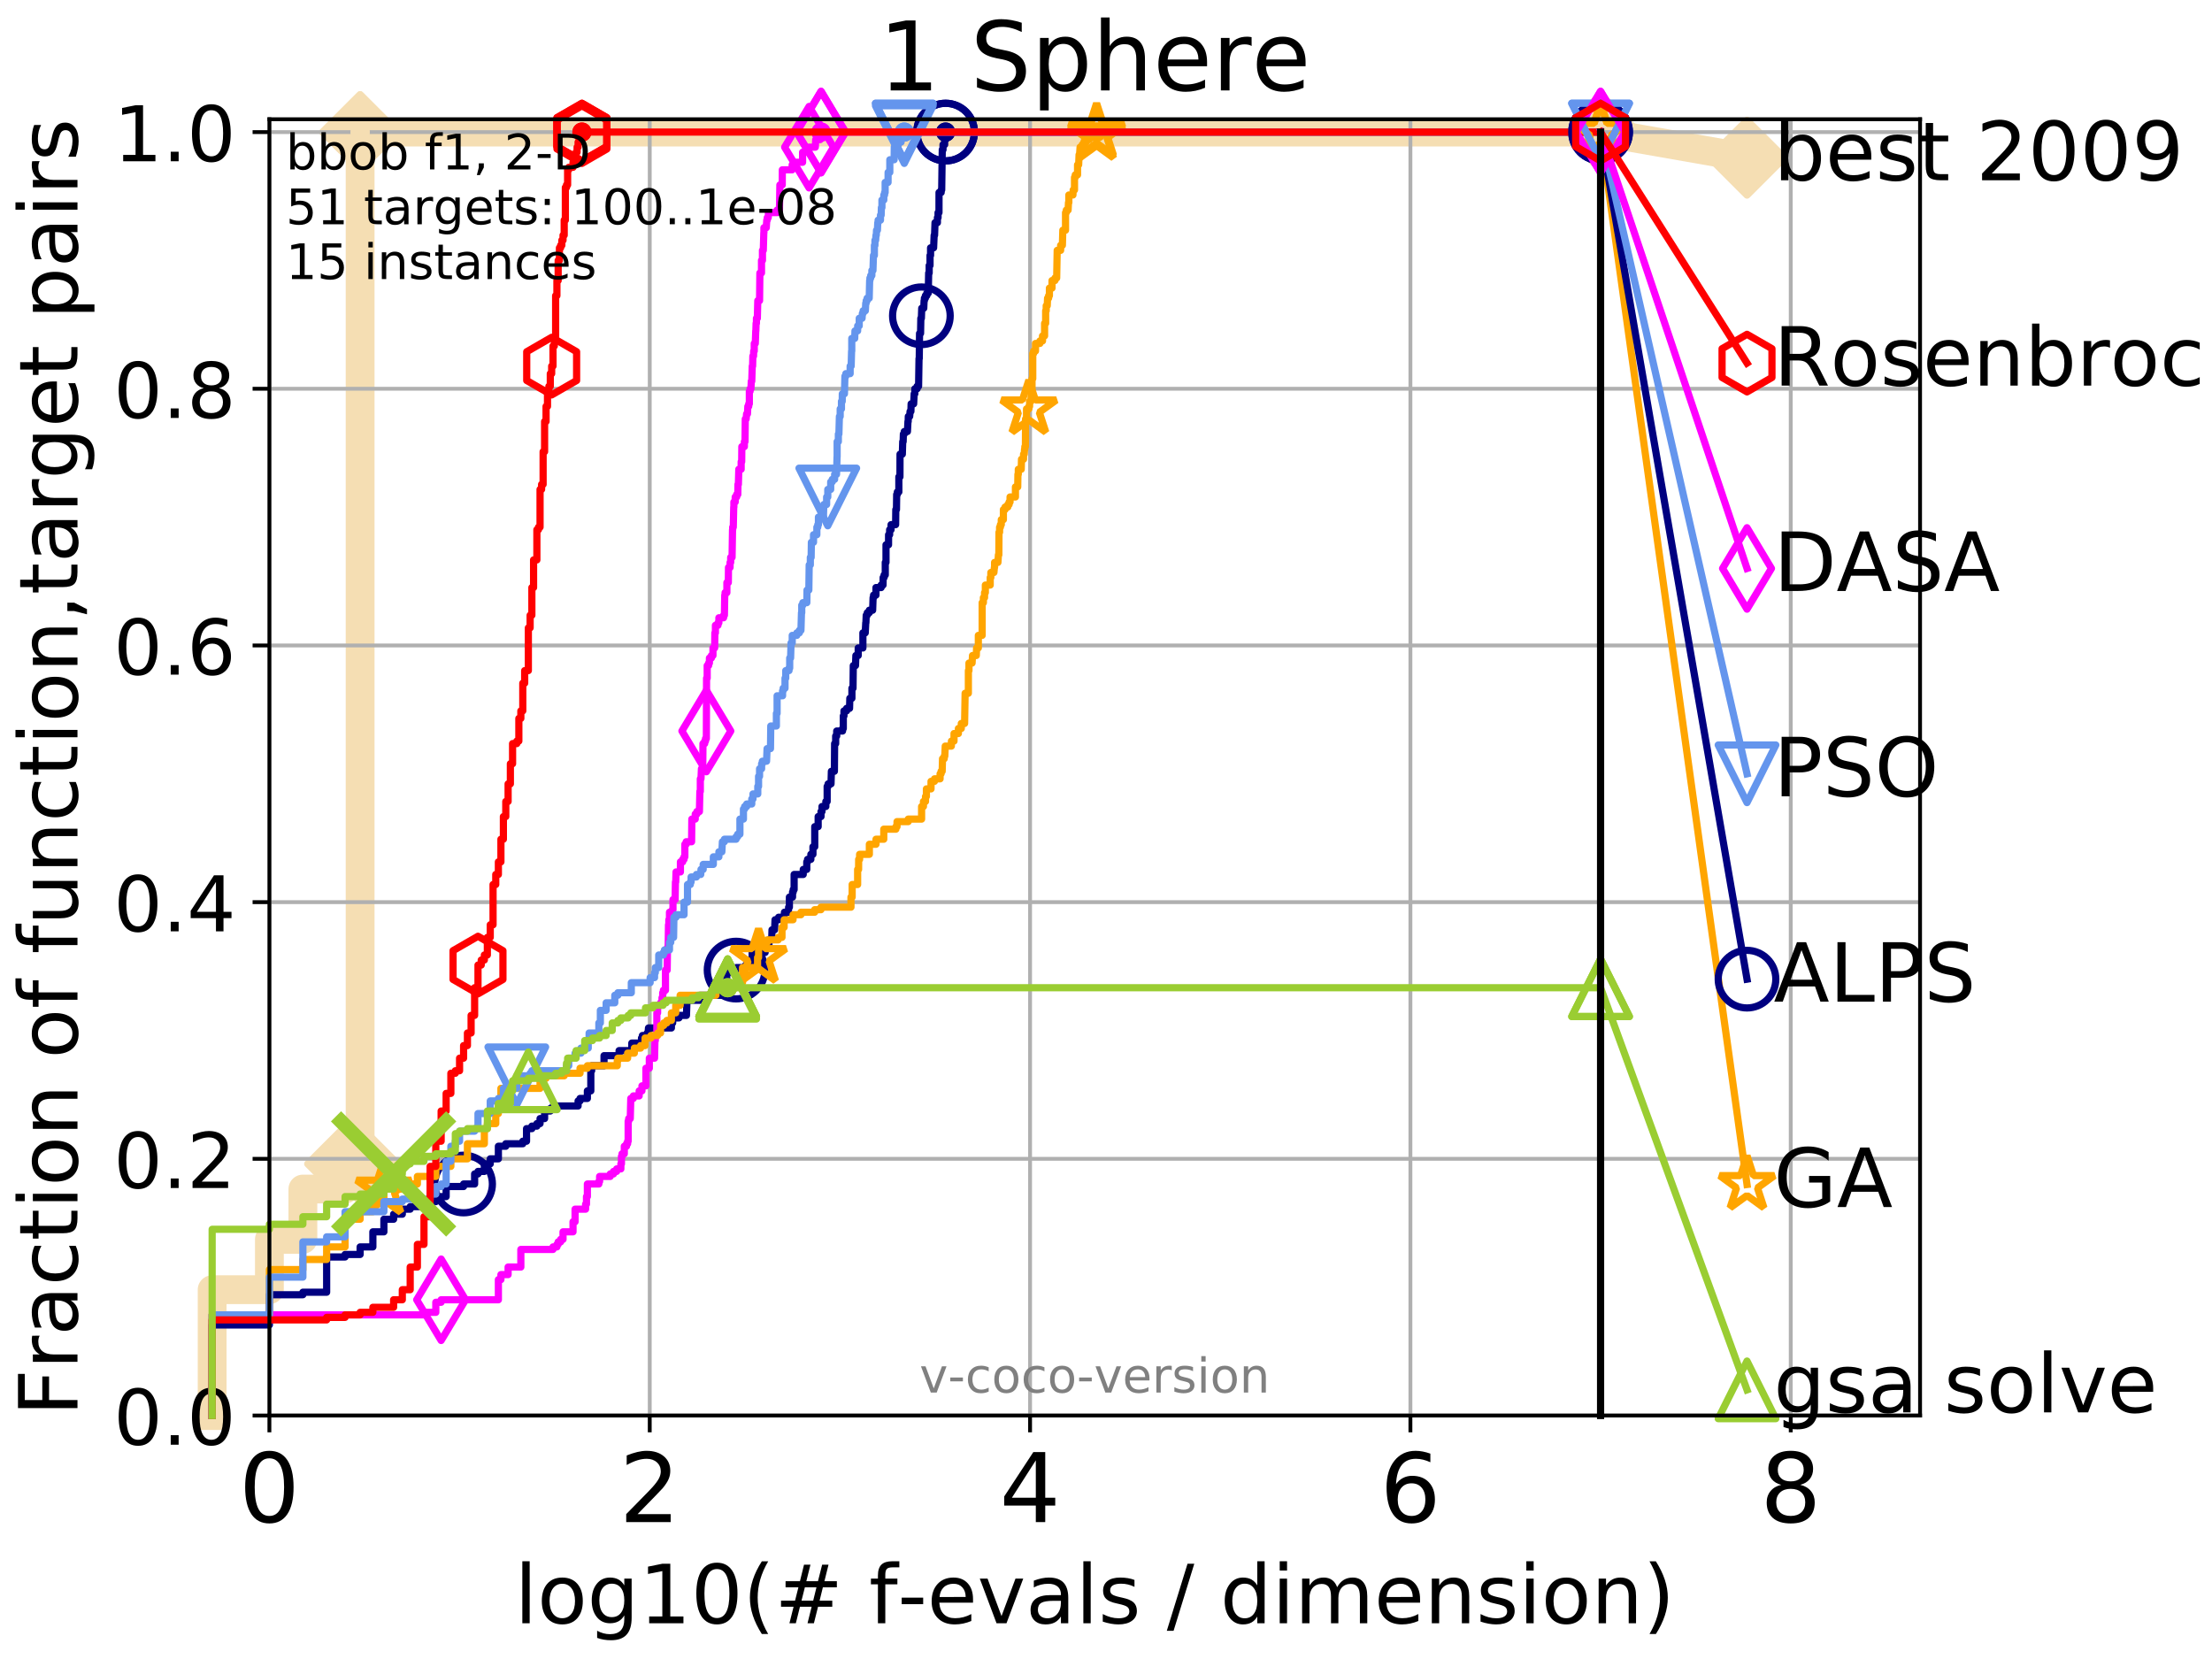<?xml version="1.0" encoding="utf-8" standalone="no"?>
<!DOCTYPE svg PUBLIC "-//W3C//DTD SVG 1.1//EN"
  "http://www.w3.org/Graphics/SVG/1.1/DTD/svg11.dtd">
<!-- Created with matplotlib (http://matplotlib.org/) -->
<svg height="345.6pt" version="1.1" viewBox="0 0 460.8 345.6" width="460.8pt" xmlns="http://www.w3.org/2000/svg" xmlns:xlink="http://www.w3.org/1999/xlink">
 <defs>
  <style type="text/css">
*{stroke-linecap:butt;stroke-linejoin:round;}
  </style>
 </defs>
 <g id="figure_1">
  <g id="patch_1">
   <path d="M 0 345.6 
L 460.8 345.6 
L 460.8 0 
L 0 0 
z
" style="fill:#ffffff;"/>
  </g>
  <g id="axes_1">
   <g id="patch_2">
    <path d="M 56.12 294.88 
L 399.984 294.88 
L 399.984 24.84 
L 56.12 24.84 
z
" style="fill:#ffffff;"/>
   </g>
   <g id="line2d_1">
    <path d="M 44.194 294.88 
L 44.194 268.668 
L 56.12 268.668 
L 56.12 258.183 
L 63.096 258.183 
L 63.096 247.698 
L 71.885 247.698 
L 71.885 242.455 
L 75.021 242.455 
L 75.021 27.514 
L 333.43 27.514 
" style="fill:none;stroke:#f5deb3;stroke-linecap:square;stroke-width:6;"/>
   </g>
   <g id="line2d_2">
    <defs>
     <path d="M -0 7.778 
L 7.778 0 
L 0 -7.778 
L -7.778 -0 
z
" id="m17e2b34cca" style="stroke:#f5deb3;stroke-linejoin:miter;stroke-width:1.5;"/>
    </defs>
    <g>
     <use style="fill:#f5deb3;stroke:#f5deb3;stroke-linejoin:miter;stroke-width:1.5;" x="71.885" xlink:href="#m17e2b34cca" y="242.455"/>
     <use style="fill:#f5deb3;stroke:#f5deb3;stroke-linejoin:miter;stroke-width:1.5;" x="75.021" xlink:href="#m17e2b34cca" y="242.455"/>
     <use style="fill:#f5deb3;stroke:#f5deb3;stroke-linejoin:miter;stroke-width:1.5;" x="75.021" xlink:href="#m17e2b34cca" y="242.455"/>
     <use style="fill:#f5deb3;stroke:#f5deb3;stroke-linejoin:miter;stroke-width:1.5;" x="75.021" xlink:href="#m17e2b34cca" y="27.514"/>
     <use style="fill:#f5deb3;stroke:#f5deb3;stroke-linejoin:miter;stroke-width:1.5;" x="75.021" xlink:href="#m17e2b34cca" y="27.514"/>
     <use style="fill:#f5deb3;stroke:#f5deb3;stroke-linejoin:miter;stroke-width:1.5;" x="333.43" xlink:href="#m17e2b34cca" y="27.514"/>
    </g>
   </g>
   <g id="line2d_3">
    <path style="fill:none;stroke:#f5deb3;stroke-linecap:square;stroke-width:6;"/>
    <g/>
   </g>
   <g id="line2d_4">
    <path d="M 333.43 27.514 
L 363.934 32.861 
" style="fill:none;stroke:#f5deb3;stroke-linecap:square;stroke-width:6;"/>
    <g>
     <use style="fill:#f5deb3;stroke:#f5deb3;stroke-linejoin:miter;stroke-width:1.5;" x="333.43" xlink:href="#m17e2b34cca" y="27.514"/>
     <use style="fill:#f5deb3;stroke:#f5deb3;stroke-linejoin:miter;stroke-width:1.5;" x="363.934" xlink:href="#m17e2b34cca" y="32.861"/>
    </g>
   </g>
   <g id="matplotlib.axis_1">
    <g id="xtick_1">
     <g id="line2d_5">
      <path clip-path="url(#ped7b1ea54f)" d="M 56.12 294.88 
L 56.12 24.84 
" style="fill:none;stroke:#b0b0b0;stroke-linecap:square;stroke-width:0.8;"/>
     </g>
     <g id="line2d_6">
      <defs>
       <path d="M 0 0 
L 0 3.5 
" id="m872ee347d0" style="stroke:#000000;stroke-width:0.8;"/>
      </defs>
      <g>
       <use style="stroke:#000000;stroke-width:0.8;" x="56.12" xlink:href="#m872ee347d0" y="294.88"/>
      </g>
     </g>
     <g id="text_1">
      <!-- 0 -->
      <defs>
       <path d="M 31.781 66.406 
Q 24.172 66.406 20.328 58.906 
Q 16.5 51.422 16.5 36.375 
Q 16.5 21.391 20.328 13.891 
Q 24.172 6.391 31.781 6.391 
Q 39.453 6.391 43.281 13.891 
Q 47.125 21.391 47.125 36.375 
Q 47.125 51.422 43.281 58.906 
Q 39.453 66.406 31.781 66.406 
z
M 31.781 74.219 
Q 44.047 74.219 50.516 64.516 
Q 56.984 54.828 56.984 36.375 
Q 56.984 17.969 50.516 8.266 
Q 44.047 -1.422 31.781 -1.422 
Q 19.531 -1.422 13.062 8.266 
Q 6.594 17.969 6.594 36.375 
Q 6.594 54.828 13.062 64.516 
Q 19.531 74.219 31.781 74.219 
z
" id="DejaVuSans-30"/>
      </defs>
      <g transform="translate(49.758 317.077)scale(0.2 -0.2)">
       <use xlink:href="#DejaVuSans-30"/>
      </g>
     </g>
    </g>
    <g id="xtick_2">
     <g id="line2d_7">
      <path clip-path="url(#ped7b1ea54f)" d="M 135.351 294.88 
L 135.351 24.84 
" style="fill:none;stroke:#b0b0b0;stroke-linecap:square;stroke-width:0.8;"/>
     </g>
     <g id="line2d_8">
      <g>
       <use style="stroke:#000000;stroke-width:0.8;" x="135.351" xlink:href="#m872ee347d0" y="294.88"/>
      </g>
     </g>
     <g id="text_2">
      <!-- 2 -->
      <defs>
       <path d="M 19.188 8.297 
L 53.609 8.297 
L 53.609 0 
L 7.328 0 
L 7.328 8.297 
Q 12.938 14.109 22.625 23.891 
Q 32.328 33.688 34.812 36.531 
Q 39.547 41.844 41.422 45.531 
Q 43.312 49.219 43.312 52.781 
Q 43.312 58.594 39.234 62.25 
Q 35.156 65.922 28.609 65.922 
Q 23.969 65.922 18.812 64.312 
Q 13.672 62.703 7.812 59.422 
L 7.812 69.391 
Q 13.766 71.781 18.938 73 
Q 24.125 74.219 28.422 74.219 
Q 39.75 74.219 46.484 68.547 
Q 53.219 62.891 53.219 53.422 
Q 53.219 48.922 51.531 44.891 
Q 49.859 40.875 45.406 35.406 
Q 44.188 33.984 37.641 27.219 
Q 31.109 20.453 19.188 8.297 
z
" id="DejaVuSans-32"/>
      </defs>
      <g transform="translate(128.989 317.077)scale(0.2 -0.2)">
       <use xlink:href="#DejaVuSans-32"/>
      </g>
     </g>
    </g>
    <g id="xtick_3">
     <g id="line2d_9">
      <path clip-path="url(#ped7b1ea54f)" d="M 214.583 294.88 
L 214.583 24.84 
" style="fill:none;stroke:#b0b0b0;stroke-linecap:square;stroke-width:0.8;"/>
     </g>
     <g id="line2d_10">
      <g>
       <use style="stroke:#000000;stroke-width:0.8;" x="214.583" xlink:href="#m872ee347d0" y="294.88"/>
      </g>
     </g>
     <g id="text_3">
      <!-- 4 -->
      <defs>
       <path d="M 37.797 64.312 
L 12.891 25.391 
L 37.797 25.391 
z
M 35.203 72.906 
L 47.609 72.906 
L 47.609 25.391 
L 58.016 25.391 
L 58.016 17.188 
L 47.609 17.188 
L 47.609 0 
L 37.797 0 
L 37.797 17.188 
L 4.891 17.188 
L 4.891 26.703 
z
" id="DejaVuSans-34"/>
      </defs>
      <g transform="translate(208.22 317.077)scale(0.2 -0.2)">
       <use xlink:href="#DejaVuSans-34"/>
      </g>
     </g>
    </g>
    <g id="xtick_4">
     <g id="line2d_11">
      <path clip-path="url(#ped7b1ea54f)" d="M 293.814 294.88 
L 293.814 24.84 
" style="fill:none;stroke:#b0b0b0;stroke-linecap:square;stroke-width:0.8;"/>
     </g>
     <g id="line2d_12">
      <g>
       <use style="stroke:#000000;stroke-width:0.8;" x="293.814" xlink:href="#m872ee347d0" y="294.88"/>
      </g>
     </g>
     <g id="text_4">
      <!-- 6 -->
      <defs>
       <path d="M 33.016 40.375 
Q 26.375 40.375 22.484 35.828 
Q 18.609 31.297 18.609 23.391 
Q 18.609 15.531 22.484 10.953 
Q 26.375 6.391 33.016 6.391 
Q 39.656 6.391 43.531 10.953 
Q 47.406 15.531 47.406 23.391 
Q 47.406 31.297 43.531 35.828 
Q 39.656 40.375 33.016 40.375 
z
M 52.594 71.297 
L 52.594 62.312 
Q 48.875 64.062 45.094 64.984 
Q 41.312 65.922 37.594 65.922 
Q 27.828 65.922 22.672 59.328 
Q 17.531 52.734 16.797 39.406 
Q 19.672 43.656 24.016 45.922 
Q 28.375 48.188 33.594 48.188 
Q 44.578 48.188 50.953 41.516 
Q 57.328 34.859 57.328 23.391 
Q 57.328 12.156 50.688 5.359 
Q 44.047 -1.422 33.016 -1.422 
Q 20.359 -1.422 13.672 8.266 
Q 6.984 17.969 6.984 36.375 
Q 6.984 53.656 15.188 63.938 
Q 23.391 74.219 37.203 74.219 
Q 40.922 74.219 44.703 73.484 
Q 48.484 72.75 52.594 71.297 
z
" id="DejaVuSans-36"/>
      </defs>
      <g transform="translate(287.452 317.077)scale(0.2 -0.2)">
       <use xlink:href="#DejaVuSans-36"/>
      </g>
     </g>
    </g>
    <g id="xtick_5">
     <g id="line2d_13">
      <path clip-path="url(#ped7b1ea54f)" d="M 373.045 294.88 
L 373.045 24.84 
" style="fill:none;stroke:#b0b0b0;stroke-linecap:square;stroke-width:0.8;"/>
     </g>
     <g id="line2d_14">
      <g>
       <use style="stroke:#000000;stroke-width:0.8;" x="373.045" xlink:href="#m872ee347d0" y="294.88"/>
      </g>
     </g>
     <g id="text_5">
      <!-- 8 -->
      <defs>
       <path d="M 31.781 34.625 
Q 24.75 34.625 20.719 30.859 
Q 16.703 27.094 16.703 20.516 
Q 16.703 13.922 20.719 10.156 
Q 24.75 6.391 31.781 6.391 
Q 38.812 6.391 42.859 10.172 
Q 46.922 13.969 46.922 20.516 
Q 46.922 27.094 42.891 30.859 
Q 38.875 34.625 31.781 34.625 
z
M 21.922 38.812 
Q 15.578 40.375 12.031 44.719 
Q 8.5 49.078 8.5 55.328 
Q 8.5 64.062 14.719 69.141 
Q 20.953 74.219 31.781 74.219 
Q 42.672 74.219 48.875 69.141 
Q 55.078 64.062 55.078 55.328 
Q 55.078 49.078 51.531 44.719 
Q 48 40.375 41.703 38.812 
Q 48.828 37.156 52.797 32.312 
Q 56.781 27.484 56.781 20.516 
Q 56.781 9.906 50.312 4.234 
Q 43.844 -1.422 31.781 -1.422 
Q 19.734 -1.422 13.25 4.234 
Q 6.781 9.906 6.781 20.516 
Q 6.781 27.484 10.781 32.312 
Q 14.797 37.156 21.922 38.812 
z
M 18.312 54.391 
Q 18.312 48.734 21.844 45.562 
Q 25.391 42.391 31.781 42.391 
Q 38.141 42.391 41.719 45.562 
Q 45.312 48.734 45.312 54.391 
Q 45.312 60.062 41.719 63.234 
Q 38.141 66.406 31.781 66.406 
Q 25.391 66.406 21.844 63.234 
Q 18.312 60.062 18.312 54.391 
z
" id="DejaVuSans-38"/>
      </defs>
      <g transform="translate(366.683 317.077)scale(0.2 -0.2)">
       <use xlink:href="#DejaVuSans-38"/>
      </g>
     </g>
    </g>
    <g id="text_6">
     <!-- log10(# f-evals / dimension) -->
     <defs>
      <path d="M 9.422 75.984 
L 18.406 75.984 
L 18.406 0 
L 9.422 0 
z
" id="DejaVuSans-6c"/>
      <path d="M 30.609 48.391 
Q 23.391 48.391 19.188 42.75 
Q 14.984 37.109 14.984 27.297 
Q 14.984 17.484 19.156 11.844 
Q 23.344 6.203 30.609 6.203 
Q 37.797 6.203 41.984 11.859 
Q 46.188 17.531 46.188 27.297 
Q 46.188 37.016 41.984 42.703 
Q 37.797 48.391 30.609 48.391 
z
M 30.609 56 
Q 42.328 56 49.016 48.375 
Q 55.719 40.766 55.719 27.297 
Q 55.719 13.875 49.016 6.219 
Q 42.328 -1.422 30.609 -1.422 
Q 18.844 -1.422 12.172 6.219 
Q 5.516 13.875 5.516 27.297 
Q 5.516 40.766 12.172 48.375 
Q 18.844 56 30.609 56 
z
" id="DejaVuSans-6f"/>
      <path d="M 45.406 27.984 
Q 45.406 37.75 41.375 43.109 
Q 37.359 48.484 30.078 48.484 
Q 22.859 48.484 18.828 43.109 
Q 14.797 37.75 14.797 27.984 
Q 14.797 18.266 18.828 12.891 
Q 22.859 7.516 30.078 7.516 
Q 37.359 7.516 41.375 12.891 
Q 45.406 18.266 45.406 27.984 
z
M 54.391 6.781 
Q 54.391 -7.172 48.188 -13.984 
Q 42 -20.797 29.203 -20.797 
Q 24.469 -20.797 20.266 -20.094 
Q 16.062 -19.391 12.109 -17.922 
L 12.109 -9.188 
Q 16.062 -11.328 19.922 -12.344 
Q 23.781 -13.375 27.781 -13.375 
Q 36.625 -13.375 41.016 -8.766 
Q 45.406 -4.156 45.406 5.172 
L 45.406 9.625 
Q 42.625 4.781 38.281 2.391 
Q 33.938 0 27.875 0 
Q 17.828 0 11.672 7.656 
Q 5.516 15.328 5.516 27.984 
Q 5.516 40.672 11.672 48.328 
Q 17.828 56 27.875 56 
Q 33.938 56 38.281 53.609 
Q 42.625 51.219 45.406 46.391 
L 45.406 54.688 
L 54.391 54.688 
z
" id="DejaVuSans-67"/>
      <path d="M 12.406 8.297 
L 28.516 8.297 
L 28.516 63.922 
L 10.984 60.406 
L 10.984 69.391 
L 28.422 72.906 
L 38.281 72.906 
L 38.281 8.297 
L 54.391 8.297 
L 54.391 0 
L 12.406 0 
z
" id="DejaVuSans-31"/>
      <path d="M 31 75.875 
Q 24.469 64.656 21.281 53.656 
Q 18.109 42.672 18.109 31.391 
Q 18.109 20.125 21.312 9.062 
Q 24.516 -2 31 -13.188 
L 23.188 -13.188 
Q 15.875 -1.703 12.234 9.375 
Q 8.594 20.453 8.594 31.391 
Q 8.594 42.281 12.203 53.312 
Q 15.828 64.359 23.188 75.875 
z
" id="DejaVuSans-28"/>
      <path d="M 51.125 44 
L 36.922 44 
L 32.812 27.688 
L 47.125 27.688 
z
M 43.797 71.781 
L 38.719 51.516 
L 52.984 51.516 
L 58.109 71.781 
L 65.922 71.781 
L 60.891 51.516 
L 76.125 51.516 
L 76.125 44 
L 58.984 44 
L 54.984 27.688 
L 70.516 27.688 
L 70.516 20.219 
L 53.078 20.219 
L 48 0 
L 40.188 0 
L 45.219 20.219 
L 30.906 20.219 
L 25.875 0 
L 18.016 0 
L 23.094 20.219 
L 7.719 20.219 
L 7.719 27.688 
L 24.906 27.688 
L 29 44 
L 13.281 44 
L 13.281 51.516 
L 30.906 51.516 
L 35.891 71.781 
z
" id="DejaVuSans-23"/>
      <path id="DejaVuSans-20"/>
      <path d="M 37.109 75.984 
L 37.109 68.5 
L 28.516 68.5 
Q 23.688 68.5 21.797 66.547 
Q 19.922 64.594 19.922 59.516 
L 19.922 54.688 
L 34.719 54.688 
L 34.719 47.703 
L 19.922 47.703 
L 19.922 0 
L 10.891 0 
L 10.891 47.703 
L 2.297 47.703 
L 2.297 54.688 
L 10.891 54.688 
L 10.891 58.5 
Q 10.891 67.625 15.141 71.797 
Q 19.391 75.984 28.609 75.984 
z
" id="DejaVuSans-66"/>
      <path d="M 4.891 31.391 
L 31.203 31.391 
L 31.203 23.391 
L 4.891 23.391 
z
" id="DejaVuSans-2d"/>
      <path d="M 56.203 29.594 
L 56.203 25.203 
L 14.891 25.203 
Q 15.484 15.922 20.484 11.062 
Q 25.484 6.203 34.422 6.203 
Q 39.594 6.203 44.453 7.469 
Q 49.312 8.734 54.109 11.281 
L 54.109 2.781 
Q 49.266 0.734 44.188 -0.344 
Q 39.109 -1.422 33.891 -1.422 
Q 20.797 -1.422 13.156 6.188 
Q 5.516 13.812 5.516 26.812 
Q 5.516 40.234 12.766 48.109 
Q 20.016 56 32.328 56 
Q 43.359 56 49.781 48.891 
Q 56.203 41.797 56.203 29.594 
z
M 47.219 32.234 
Q 47.125 39.594 43.094 43.984 
Q 39.062 48.391 32.422 48.391 
Q 24.906 48.391 20.391 44.141 
Q 15.875 39.891 15.188 32.172 
z
" id="DejaVuSans-65"/>
      <path d="M 2.984 54.688 
L 12.5 54.688 
L 29.594 8.797 
L 46.688 54.688 
L 56.203 54.688 
L 35.688 0 
L 23.484 0 
z
" id="DejaVuSans-76"/>
      <path d="M 34.281 27.484 
Q 23.391 27.484 19.188 25 
Q 14.984 22.516 14.984 16.5 
Q 14.984 11.719 18.141 8.906 
Q 21.297 6.109 26.703 6.109 
Q 34.188 6.109 38.703 11.406 
Q 43.219 16.703 43.219 25.484 
L 43.219 27.484 
z
M 52.203 31.203 
L 52.203 0 
L 43.219 0 
L 43.219 8.297 
Q 40.141 3.328 35.547 0.953 
Q 30.953 -1.422 24.312 -1.422 
Q 15.922 -1.422 10.953 3.297 
Q 6 8.016 6 15.922 
Q 6 25.141 12.172 29.828 
Q 18.359 34.516 30.609 34.516 
L 43.219 34.516 
L 43.219 35.406 
Q 43.219 41.609 39.141 45 
Q 35.062 48.391 27.688 48.391 
Q 23 48.391 18.547 47.266 
Q 14.109 46.141 10.016 43.891 
L 10.016 52.203 
Q 14.938 54.109 19.578 55.047 
Q 24.219 56 28.609 56 
Q 40.484 56 46.344 49.844 
Q 52.203 43.703 52.203 31.203 
z
" id="DejaVuSans-61"/>
      <path d="M 44.281 53.078 
L 44.281 44.578 
Q 40.484 46.531 36.375 47.5 
Q 32.281 48.484 27.875 48.484 
Q 21.188 48.484 17.844 46.438 
Q 14.5 44.391 14.5 40.281 
Q 14.5 37.156 16.891 35.375 
Q 19.281 33.594 26.516 31.984 
L 29.594 31.297 
Q 39.156 29.25 43.188 25.516 
Q 47.219 21.781 47.219 15.094 
Q 47.219 7.469 41.188 3.016 
Q 35.156 -1.422 24.609 -1.422 
Q 20.219 -1.422 15.453 -0.562 
Q 10.688 0.297 5.422 2 
L 5.422 11.281 
Q 10.406 8.688 15.234 7.391 
Q 20.062 6.109 24.812 6.109 
Q 31.156 6.109 34.562 8.281 
Q 37.984 10.453 37.984 14.406 
Q 37.984 18.062 35.516 20.016 
Q 33.062 21.969 24.703 23.781 
L 21.578 24.516 
Q 13.234 26.266 9.516 29.906 
Q 5.812 33.547 5.812 39.891 
Q 5.812 47.609 11.281 51.797 
Q 16.75 56 26.812 56 
Q 31.781 56 36.172 55.266 
Q 40.578 54.547 44.281 53.078 
z
" id="DejaVuSans-73"/>
      <path d="M 25.391 72.906 
L 33.688 72.906 
L 8.297 -9.281 
L 0 -9.281 
z
" id="DejaVuSans-2f"/>
      <path d="M 45.406 46.391 
L 45.406 75.984 
L 54.391 75.984 
L 54.391 0 
L 45.406 0 
L 45.406 8.203 
Q 42.578 3.328 38.25 0.953 
Q 33.938 -1.422 27.875 -1.422 
Q 17.969 -1.422 11.734 6.484 
Q 5.516 14.406 5.516 27.297 
Q 5.516 40.188 11.734 48.094 
Q 17.969 56 27.875 56 
Q 33.938 56 38.25 53.625 
Q 42.578 51.266 45.406 46.391 
z
M 14.797 27.297 
Q 14.797 17.391 18.875 11.75 
Q 22.953 6.109 30.078 6.109 
Q 37.203 6.109 41.297 11.75 
Q 45.406 17.391 45.406 27.297 
Q 45.406 37.203 41.297 42.844 
Q 37.203 48.484 30.078 48.484 
Q 22.953 48.484 18.875 42.844 
Q 14.797 37.203 14.797 27.297 
z
" id="DejaVuSans-64"/>
      <path d="M 9.422 54.688 
L 18.406 54.688 
L 18.406 0 
L 9.422 0 
z
M 9.422 75.984 
L 18.406 75.984 
L 18.406 64.594 
L 9.422 64.594 
z
" id="DejaVuSans-69"/>
      <path d="M 52 44.188 
Q 55.375 50.25 60.062 53.125 
Q 64.75 56 71.094 56 
Q 79.641 56 84.281 50.016 
Q 88.922 44.047 88.922 33.016 
L 88.922 0 
L 79.891 0 
L 79.891 32.719 
Q 79.891 40.578 77.094 44.375 
Q 74.312 48.188 68.609 48.188 
Q 61.625 48.188 57.562 43.547 
Q 53.516 38.922 53.516 30.906 
L 53.516 0 
L 44.484 0 
L 44.484 32.719 
Q 44.484 40.625 41.703 44.406 
Q 38.922 48.188 33.109 48.188 
Q 26.219 48.188 22.156 43.531 
Q 18.109 38.875 18.109 30.906 
L 18.109 0 
L 9.078 0 
L 9.078 54.688 
L 18.109 54.688 
L 18.109 46.188 
Q 21.188 51.219 25.484 53.609 
Q 29.781 56 35.688 56 
Q 41.656 56 45.828 52.969 
Q 50 49.953 52 44.188 
z
" id="DejaVuSans-6d"/>
      <path d="M 54.891 33.016 
L 54.891 0 
L 45.906 0 
L 45.906 32.719 
Q 45.906 40.484 42.875 44.328 
Q 39.844 48.188 33.797 48.188 
Q 26.516 48.188 22.312 43.547 
Q 18.109 38.922 18.109 30.906 
L 18.109 0 
L 9.078 0 
L 9.078 54.688 
L 18.109 54.688 
L 18.109 46.188 
Q 21.344 51.125 25.703 53.562 
Q 30.078 56 35.797 56 
Q 45.219 56 50.047 50.172 
Q 54.891 44.344 54.891 33.016 
z
" id="DejaVuSans-6e"/>
      <path d="M 8.016 75.875 
L 15.828 75.875 
Q 23.141 64.359 26.781 53.312 
Q 30.422 42.281 30.422 31.391 
Q 30.422 20.453 26.781 9.375 
Q 23.141 -1.703 15.828 -13.188 
L 8.016 -13.188 
Q 14.5 -2 17.703 9.062 
Q 20.906 20.125 20.906 31.391 
Q 20.906 42.672 17.703 53.656 
Q 14.5 64.656 8.016 75.875 
z
" id="DejaVuSans-29"/>
     </defs>
     <g transform="translate(107.211 338.154)scale(0.17 -0.17)">
      <use xlink:href="#DejaVuSans-6c"/>
      <use x="27.783" xlink:href="#DejaVuSans-6f"/>
      <use x="88.965" xlink:href="#DejaVuSans-67"/>
      <use x="152.441" xlink:href="#DejaVuSans-31"/>
      <use x="216.064" xlink:href="#DejaVuSans-30"/>
      <use x="279.688" xlink:href="#DejaVuSans-28"/>
      <use x="318.701" xlink:href="#DejaVuSans-23"/>
      <use x="402.49" xlink:href="#DejaVuSans-20"/>
      <use x="434.277" xlink:href="#DejaVuSans-66"/>
      <use x="469.404" xlink:href="#DejaVuSans-2d"/>
      <use x="505.488" xlink:href="#DejaVuSans-65"/>
      <use x="567.012" xlink:href="#DejaVuSans-76"/>
      <use x="626.191" xlink:href="#DejaVuSans-61"/>
      <use x="687.471" xlink:href="#DejaVuSans-6c"/>
      <use x="715.254" xlink:href="#DejaVuSans-73"/>
      <use x="767.354" xlink:href="#DejaVuSans-20"/>
      <use x="799.141" xlink:href="#DejaVuSans-2f"/>
      <use x="832.832" xlink:href="#DejaVuSans-20"/>
      <use x="864.619" xlink:href="#DejaVuSans-64"/>
      <use x="928.096" xlink:href="#DejaVuSans-69"/>
      <use x="955.879" xlink:href="#DejaVuSans-6d"/>
      <use x="1053.291" xlink:href="#DejaVuSans-65"/>
      <use x="1114.814" xlink:href="#DejaVuSans-6e"/>
      <use x="1178.193" xlink:href="#DejaVuSans-73"/>
      <use x="1230.293" xlink:href="#DejaVuSans-69"/>
      <use x="1258.076" xlink:href="#DejaVuSans-6f"/>
      <use x="1319.258" xlink:href="#DejaVuSans-6e"/>
      <use x="1382.637" xlink:href="#DejaVuSans-29"/>
     </g>
    </g>
   </g>
   <g id="matplotlib.axis_2">
    <g id="ytick_1">
     <g id="line2d_15">
      <path clip-path="url(#ped7b1ea54f)" d="M 56.12 294.88 
L 399.984 294.88 
" style="fill:none;stroke:#b0b0b0;stroke-linecap:square;stroke-width:0.8;"/>
     </g>
     <g id="line2d_16">
      <defs>
       <path d="M 0 0 
L -3.5 0 
" id="m6464d98262" style="stroke:#000000;stroke-width:0.8;"/>
      </defs>
      <g>
       <use style="stroke:#000000;stroke-width:0.8;" x="56.12" xlink:href="#m6464d98262" y="294.88"/>
      </g>
     </g>
     <g id="text_7">
      <!-- 0.0 -->
      <defs>
       <path d="M 10.688 12.406 
L 21 12.406 
L 21 0 
L 10.688 0 
z
" id="DejaVuSans-2e"/>
      </defs>
      <g transform="translate(23.675 300.959)scale(0.16 -0.16)">
       <use xlink:href="#DejaVuSans-30"/>
       <use x="63.623" xlink:href="#DejaVuSans-2e"/>
       <use x="95.41" xlink:href="#DejaVuSans-30"/>
      </g>
     </g>
    </g>
    <g id="ytick_2">
     <g id="line2d_17">
      <path clip-path="url(#ped7b1ea54f)" d="M 56.12 241.407 
L 399.984 241.407 
" style="fill:none;stroke:#b0b0b0;stroke-linecap:square;stroke-width:0.8;"/>
     </g>
     <g id="line2d_18">
      <g>
       <use style="stroke:#000000;stroke-width:0.8;" x="56.12" xlink:href="#m6464d98262" y="241.407"/>
      </g>
     </g>
     <g id="text_8">
      <!-- 0.2 -->
      <g transform="translate(23.675 247.485)scale(0.16 -0.16)">
       <use xlink:href="#DejaVuSans-30"/>
       <use x="63.623" xlink:href="#DejaVuSans-2e"/>
       <use x="95.41" xlink:href="#DejaVuSans-32"/>
      </g>
     </g>
    </g>
    <g id="ytick_3">
     <g id="line2d_19">
      <path clip-path="url(#ped7b1ea54f)" d="M 56.12 187.933 
L 399.984 187.933 
" style="fill:none;stroke:#b0b0b0;stroke-linecap:square;stroke-width:0.8;"/>
     </g>
     <g id="line2d_20">
      <g>
       <use style="stroke:#000000;stroke-width:0.8;" x="56.12" xlink:href="#m6464d98262" y="187.933"/>
      </g>
     </g>
     <g id="text_9">
      <!-- 0.4 -->
      <g transform="translate(23.675 194.012)scale(0.16 -0.16)">
       <use xlink:href="#DejaVuSans-30"/>
       <use x="63.623" xlink:href="#DejaVuSans-2e"/>
       <use x="95.41" xlink:href="#DejaVuSans-34"/>
      </g>
     </g>
    </g>
    <g id="ytick_4">
     <g id="line2d_21">
      <path clip-path="url(#ped7b1ea54f)" d="M 56.12 134.46 
L 399.984 134.46 
" style="fill:none;stroke:#b0b0b0;stroke-linecap:square;stroke-width:0.8;"/>
     </g>
     <g id="line2d_22">
      <g>
       <use style="stroke:#000000;stroke-width:0.8;" x="56.12" xlink:href="#m6464d98262" y="134.46"/>
      </g>
     </g>
     <g id="text_10">
      <!-- 0.6 -->
      <g transform="translate(23.675 140.539)scale(0.16 -0.16)">
       <use xlink:href="#DejaVuSans-30"/>
       <use x="63.623" xlink:href="#DejaVuSans-2e"/>
       <use x="95.41" xlink:href="#DejaVuSans-36"/>
      </g>
     </g>
    </g>
    <g id="ytick_5">
     <g id="line2d_23">
      <path clip-path="url(#ped7b1ea54f)" d="M 56.12 80.987 
L 399.984 80.987 
" style="fill:none;stroke:#b0b0b0;stroke-linecap:square;stroke-width:0.8;"/>
     </g>
     <g id="line2d_24">
      <g>
       <use style="stroke:#000000;stroke-width:0.8;" x="56.12" xlink:href="#m6464d98262" y="80.987"/>
      </g>
     </g>
     <g id="text_11">
      <!-- 0.8 -->
      <g transform="translate(23.675 87.066)scale(0.16 -0.16)">
       <use xlink:href="#DejaVuSans-30"/>
       <use x="63.623" xlink:href="#DejaVuSans-2e"/>
       <use x="95.41" xlink:href="#DejaVuSans-38"/>
      </g>
     </g>
    </g>
    <g id="ytick_6">
     <g id="line2d_25">
      <path clip-path="url(#ped7b1ea54f)" d="M 56.12 27.514 
L 399.984 27.514 
" style="fill:none;stroke:#b0b0b0;stroke-linecap:square;stroke-width:0.8;"/>
     </g>
     <g id="line2d_26">
      <g>
       <use style="stroke:#000000;stroke-width:0.8;" x="56.12" xlink:href="#m6464d98262" y="27.514"/>
      </g>
     </g>
     <g id="text_12">
      <!-- 1.0 -->
      <g transform="translate(23.675 33.592)scale(0.16 -0.16)">
       <use xlink:href="#DejaVuSans-31"/>
       <use x="63.623" xlink:href="#DejaVuSans-2e"/>
       <use x="95.41" xlink:href="#DejaVuSans-30"/>
      </g>
     </g>
    </g>
    <g id="text_13">
     <!-- Fraction of function,target pairs -->
     <defs>
      <path d="M 9.812 72.906 
L 51.703 72.906 
L 51.703 64.594 
L 19.672 64.594 
L 19.672 43.109 
L 48.578 43.109 
L 48.578 34.812 
L 19.672 34.812 
L 19.672 0 
L 9.812 0 
z
" id="DejaVuSans-46"/>
      <path d="M 41.109 46.297 
Q 39.594 47.172 37.812 47.578 
Q 36.031 48 33.891 48 
Q 26.266 48 22.188 43.047 
Q 18.109 38.094 18.109 28.812 
L 18.109 0 
L 9.078 0 
L 9.078 54.688 
L 18.109 54.688 
L 18.109 46.188 
Q 20.953 51.172 25.484 53.578 
Q 30.031 56 36.531 56 
Q 37.453 56 38.578 55.875 
Q 39.703 55.766 41.062 55.516 
z
" id="DejaVuSans-72"/>
      <path d="M 48.781 52.594 
L 48.781 44.188 
Q 44.969 46.297 41.141 47.344 
Q 37.312 48.391 33.406 48.391 
Q 24.656 48.391 19.812 42.844 
Q 14.984 37.312 14.984 27.297 
Q 14.984 17.281 19.812 11.734 
Q 24.656 6.203 33.406 6.203 
Q 37.312 6.203 41.141 7.25 
Q 44.969 8.297 48.781 10.406 
L 48.781 2.094 
Q 45.016 0.344 40.984 -0.531 
Q 36.969 -1.422 32.422 -1.422 
Q 20.062 -1.422 12.781 6.344 
Q 5.516 14.109 5.516 27.297 
Q 5.516 40.672 12.859 48.328 
Q 20.219 56 33.016 56 
Q 37.156 56 41.109 55.141 
Q 45.062 54.297 48.781 52.594 
z
" id="DejaVuSans-63"/>
      <path d="M 18.312 70.219 
L 18.312 54.688 
L 36.812 54.688 
L 36.812 47.703 
L 18.312 47.703 
L 18.312 18.016 
Q 18.312 11.328 20.141 9.422 
Q 21.969 7.516 27.594 7.516 
L 36.812 7.516 
L 36.812 0 
L 27.594 0 
Q 17.188 0 13.234 3.875 
Q 9.281 7.766 9.281 18.016 
L 9.281 47.703 
L 2.688 47.703 
L 2.688 54.688 
L 9.281 54.688 
L 9.281 70.219 
z
" id="DejaVuSans-74"/>
      <path d="M 8.5 21.578 
L 8.5 54.688 
L 17.484 54.688 
L 17.484 21.922 
Q 17.484 14.156 20.5 10.266 
Q 23.531 6.391 29.594 6.391 
Q 36.859 6.391 41.078 11.031 
Q 45.312 15.672 45.312 23.688 
L 45.312 54.688 
L 54.297 54.688 
L 54.297 0 
L 45.312 0 
L 45.312 8.406 
Q 42.047 3.422 37.719 1 
Q 33.406 -1.422 27.688 -1.422 
Q 18.266 -1.422 13.375 4.438 
Q 8.5 10.297 8.5 21.578 
z
M 31.109 56 
z
" id="DejaVuSans-75"/>
      <path d="M 11.719 12.406 
L 22.016 12.406 
L 22.016 4 
L 14.016 -11.625 
L 7.719 -11.625 
L 11.719 4 
z
" id="DejaVuSans-2c"/>
      <path d="M 18.109 8.203 
L 18.109 -20.797 
L 9.078 -20.797 
L 9.078 54.688 
L 18.109 54.688 
L 18.109 46.391 
Q 20.953 51.266 25.266 53.625 
Q 29.594 56 35.594 56 
Q 45.562 56 51.781 48.094 
Q 58.016 40.188 58.016 27.297 
Q 58.016 14.406 51.781 6.484 
Q 45.562 -1.422 35.594 -1.422 
Q 29.594 -1.422 25.266 0.953 
Q 20.953 3.328 18.109 8.203 
z
M 48.688 27.297 
Q 48.688 37.203 44.609 42.844 
Q 40.531 48.484 33.406 48.484 
Q 26.266 48.484 22.188 42.844 
Q 18.109 37.203 18.109 27.297 
Q 18.109 17.391 22.188 11.75 
Q 26.266 6.109 33.406 6.109 
Q 40.531 6.109 44.609 11.75 
Q 48.688 17.391 48.688 27.297 
z
" id="DejaVuSans-70"/>
     </defs>
     <g transform="translate(16.14 294.999)rotate(-90)scale(0.17 -0.17)">
      <use xlink:href="#DejaVuSans-46"/>
      <use x="57.41" xlink:href="#DejaVuSans-72"/>
      <use x="98.523" xlink:href="#DejaVuSans-61"/>
      <use x="159.803" xlink:href="#DejaVuSans-63"/>
      <use x="214.783" xlink:href="#DejaVuSans-74"/>
      <use x="253.992" xlink:href="#DejaVuSans-69"/>
      <use x="281.775" xlink:href="#DejaVuSans-6f"/>
      <use x="342.957" xlink:href="#DejaVuSans-6e"/>
      <use x="406.336" xlink:href="#DejaVuSans-20"/>
      <use x="438.123" xlink:href="#DejaVuSans-6f"/>
      <use x="499.305" xlink:href="#DejaVuSans-66"/>
      <use x="534.51" xlink:href="#DejaVuSans-20"/>
      <use x="566.297" xlink:href="#DejaVuSans-66"/>
      <use x="601.502" xlink:href="#DejaVuSans-75"/>
      <use x="664.881" xlink:href="#DejaVuSans-6e"/>
      <use x="728.26" xlink:href="#DejaVuSans-63"/>
      <use x="783.24" xlink:href="#DejaVuSans-74"/>
      <use x="822.449" xlink:href="#DejaVuSans-69"/>
      <use x="850.232" xlink:href="#DejaVuSans-6f"/>
      <use x="911.414" xlink:href="#DejaVuSans-6e"/>
      <use x="974.793" xlink:href="#DejaVuSans-2c"/>
      <use x="1006.58" xlink:href="#DejaVuSans-74"/>
      <use x="1045.789" xlink:href="#DejaVuSans-61"/>
      <use x="1107.068" xlink:href="#DejaVuSans-72"/>
      <use x="1148.166" xlink:href="#DejaVuSans-67"/>
      <use x="1211.643" xlink:href="#DejaVuSans-65"/>
      <use x="1273.166" xlink:href="#DejaVuSans-74"/>
      <use x="1312.375" xlink:href="#DejaVuSans-20"/>
      <use x="1344.162" xlink:href="#DejaVuSans-70"/>
      <use x="1407.639" xlink:href="#DejaVuSans-61"/>
      <use x="1468.918" xlink:href="#DejaVuSans-69"/>
      <use x="1496.701" xlink:href="#DejaVuSans-72"/>
      <use x="1537.814" xlink:href="#DejaVuSans-73"/>
     </g>
    </g>
   </g>
   <g id="line2d_27">
    <defs>
     <path d="M 0 1.5 
C 0.398 1.5 0.779 1.342 1.061 1.061 
C 1.342 0.779 1.5 0.398 1.5 0 
C 1.5 -0.398 1.342 -0.779 1.061 -1.061 
C 0.779 -1.342 0.398 -1.5 0 -1.5 
C -0.398 -1.5 -0.779 -1.342 -1.061 -1.061 
C -1.342 -0.779 -1.5 -0.398 -1.5 0 
C -1.5 0.398 -1.342 0.779 -1.061 1.061 
C -0.779 1.342 -0.398 1.5 0 1.5 
z
" id="m15e3ba5da7" style="stroke:#f5deb3;"/>
    </defs>
    <g>
     <use style="fill:#f5deb3;stroke:#f5deb3;" x="75.021" xlink:href="#m15e3ba5da7" y="27.514"/>
     <use style="fill:#f5deb3;stroke:#f5deb3;" x="75.021" xlink:href="#m15e3ba5da7" y="27.514"/>
    </g>
   </g>
   <g id="line2d_28">
    <defs>
     <path d="M 0 1.5 
C 0.398 1.5 0.779 1.342 1.061 1.061 
C 1.342 0.779 1.5 0.398 1.5 0 
C 1.5 -0.398 1.342 -0.779 1.061 -1.061 
C 0.779 -1.342 0.398 -1.5 0 -1.5 
C -0.398 -1.5 -0.779 -1.342 -1.061 -1.061 
C -1.342 -0.779 -1.5 -0.398 -1.5 0 
C -1.5 0.398 -1.342 0.779 -1.061 1.061 
C -0.779 1.342 -0.398 1.5 0 1.5 
z
" id="m73ff6b1833" style="stroke:#000080;"/>
    </defs>
    <g>
     <use style="fill:#000080;stroke:#000080;" x="196.989" xlink:href="#m73ff6b1833" y="27.514"/>
     <use style="fill:#000080;stroke:#000080;" x="196.989" xlink:href="#m73ff6b1833" y="27.514"/>
    </g>
   </g>
   <g id="line2d_29">
    <path d="M 44.194 294.88 
L 44.194 276.007 
L 56.12 276.007 
L 56.12 269.716 
L 63.096 269.716 
L 63.096 269.192 
L 68.046 269.192 
L 68.046 261.852 
L 71.885 261.852 
L 71.885 261.328 
L 75.021 261.328 
L 75.021 259.755 
L 77.674 259.755 
L 77.674 256.61 
L 79.971 256.61 
L 79.971 253.989 
L 81.997 253.989 
L 81.997 252.94 
L 83.81 252.94 
L 83.81 251.892 
L 85.45 251.892 
L 85.45 251.367 
L 88.324 251.367 
L 88.324 250.319 
L 90.786 250.319 
L 90.786 249.795 
L 91.897 249.795 
L 91.897 249.27 
L 92.94 249.27 
L 92.94 247.173 
L 96.575 247.173 
L 96.575 246.649 
L 98.872 246.649 
L 98.872 244.552 
L 99.575 244.552 
L 99.575 244.028 
L 100.899 244.028 
L 100.899 242.455 
L 102.128 242.455 
L 102.128 241.407 
L 103.822 241.407 
L 103.822 238.785 
L 105.364 238.785 
L 105.364 238.261 
L 108.905 238.261 
L 108.905 237.737 
L 109.688 237.737 
L 109.688 235.116 
L 110.798 235.116 
L 110.798 234.592 
L 111.841 234.592 
L 111.841 234.067 
L 112.503 234.067 
L 112.503 233.019 
L 113.45 233.019 
L 113.45 231.446 
L 114.637 231.446 
L 114.637 230.922 
L 115.201 230.922 
L 115.201 230.398 
L 120.426 230.398 
L 120.426 229.349 
L 120.831 229.349 
L 120.831 228.825 
L 122.361 228.825 
L 122.361 227.252 
L 123.078 227.252 
L 123.078 223.058 
L 123.253 223.058 
L 123.253 222.01 
L 125.83 222.01 
L 125.83 219.913 
L 128.967 219.913 
L 128.967 218.864 
L 131.619 218.864 
L 131.619 217.291 
L 133.634 217.291 
L 133.634 216.243 
L 133.823 216.243 
L 133.823 215.719 
L 134.827 215.719 
L 134.827 215.194 
L 135.004 215.194 
L 135.091 214.146 
L 139.865 214.146 
L 139.865 213.097 
L 140.128 213.097 
L 140.128 212.049 
L 141.445 212.049 
L 141.445 211.525 
L 143.002 211.525 
L 143.112 208.379 
L 145.842 208.379 
L 145.842 207.331 
L 150.414 207.331 
L 150.414 206.806 
L 150.556 206.806 
L 150.556 206.282 
L 150.803 206.282 
L 150.803 205.234 
L 151.355 205.234 
L 151.423 202.612 
L 151.89 202.612 
L 151.89 202.088 
L 153.34 202.088 
L 153.34 201.564 
L 155.336 201.564 
L 155.336 201.04 
L 156.682 201.04 
L 156.682 198.418 
L 159.395 198.418 
L 159.395 197.37 
L 160.185 197.37 
L 160.185 195.797 
L 160.764 195.797 
L 160.823 193.7 
L 161.362 193.7 
L 161.457 191.603 
L 162.195 191.603 
L 162.195 191.079 
L 163.332 191.079 
L 163.416 190.03 
L 164.238 190.03 
L 164.286 188.982 
L 164.445 188.982 
L 164.445 186.885 
L 165.099 186.885 
L 165.099 185.836 
L 165.235 185.836 
L 165.235 185.312 
L 165.431 185.312 
L 165.431 182.167 
L 167.329 182.167 
L 167.329 181.118 
L 168.064 181.118 
L 168.064 179.546 
L 168.23 179.546 
L 168.23 179.021 
L 168.916 179.021 
L 168.916 177.973 
L 169.351 177.973 
L 169.351 176.4 
L 169.728 176.4 
L 169.728 172.206 
L 170.437 172.206 
L 170.437 170.109 
L 171.031 170.109 
L 171.031 169.061 
L 171.235 169.061 
L 171.235 168.012 
L 172.039 168.012 
L 172.039 166.964 
L 172.312 166.964 
L 172.312 163.818 
L 172.512 163.818 
L 172.512 163.294 
L 173.116 163.294 
L 173.192 160.673 
L 173.82 160.673 
L 173.866 154.906 
L 174.085 154.906 
L 174.085 153.333 
L 174.3 153.333 
L 174.3 152.285 
L 175.517 152.285 
L 175.517 151.76 
L 175.675 151.76 
L 175.675 149.139 
L 175.815 149.139 
L 175.815 148.091 
L 176.363 148.091 
L 176.363 147.566 
L 176.978 147.566 
L 177.032 145.469 
L 177.469 145.469 
L 177.469 143.372 
L 177.698 143.372 
L 177.756 138.654 
L 178.218 138.654 
L 178.296 136.557 
L 178.779 136.557 
L 178.779 134.984 
L 179.757 134.984 
L 179.757 131.839 
L 180.245 131.839 
L 180.352 129.742 
L 180.383 129.742 
L 180.452 128.169 
L 180.664 128.169 
L 180.664 127.645 
L 181.091 127.645 
L 181.091 127.121 
L 181.787 127.121 
L 181.88 124.499 
L 181.977 124.499 
L 181.977 123.975 
L 182.479 123.975 
L 182.479 122.403 
L 183.557 122.403 
L 183.557 121.878 
L 183.949 121.878 
L 183.975 120.306 
L 184.172 120.306 
L 184.172 119.781 
L 184.417 119.781 
L 184.417 117.16 
L 184.571 117.16 
L 184.571 113.49 
L 185.099 113.49 
L 185.108 111.393 
L 185.327 111.393 
L 185.327 110.345 
L 185.625 110.345 
L 185.625 109.296 
L 186.576 109.296 
L 186.611 106.151 
L 186.75 106.151 
L 186.793 103.005 
L 186.931 103.005 
L 186.931 102.481 
L 187.246 102.481 
L 187.246 99.336 
L 187.476 99.336 
L 187.493 94.617 
L 187.972 94.617 
L 188.053 91.996 
L 188.141 91.996 
L 188.189 90.423 
L 188.375 90.423 
L 188.375 89.899 
L 189.033 89.899 
L 189.143 87.802 
L 189.192 87.802 
L 189.215 86.754 
L 189.498 86.754 
L 189.583 85.705 
L 189.758 85.705 
L 189.802 84.132 
L 190.331 84.132 
L 190.44 82.035 
L 190.576 82.035 
L 190.576 80.987 
L 191.049 80.987 
L 191.049 80.463 
L 191.357 80.463 
L 191.449 74.696 
L 191.496 74.696 
L 191.558 69.453 
L 191.77 69.453 
L 191.825 66.308 
L 191.941 66.308 
L 192.014 64.211 
L 192.437 64.211 
L 192.505 62.638 
L 192.567 62.638 
L 192.567 62.114 
L 192.776 62.114 
L 192.776 61.59 
L 193.067 61.59 
L 193.067 61.066 
L 193.374 61.066 
L 193.456 56.872 
L 193.565 56.872 
L 193.565 55.299 
L 193.742 55.299 
L 193.742 53.202 
L 193.854 53.202 
L 193.854 51.629 
L 194.488 51.629 
L 194.598 49.008 
L 194.689 49.008 
L 194.781 46.387 
L 195.28 46.387 
L 195.28 45.338 
L 195.414 45.338 
L 195.414 44.29 
L 195.607 44.29 
L 195.617 40.096 
L 196.06 40.096 
L 196.06 39.571 
L 196.173 39.571 
L 196.283 31.708 
L 196.293 31.708 
L 196.293 31.183 
L 196.449 31.183 
L 196.449 30.135 
L 196.789 30.135 
L 196.789 29.086 
L 196.984 29.086 
L 196.989 27.514 
L 333.43 27.514 
L 333.43 27.514 
" style="fill:none;stroke:#000080;stroke-linecap:square;stroke-width:1.5;"/>
   </g>
   <g id="line2d_30">
    <defs>
     <path d="M 0 6 
C 1.591 6 3.117 5.368 4.243 4.243 
C 5.368 3.117 6 1.591 6 0 
C 6 -1.591 5.368 -3.117 4.243 -4.243 
C 3.117 -5.368 1.591 -6 0 -6 
C -1.591 -6 -3.117 -5.368 -4.243 -4.243 
C -5.368 -3.117 -6 -1.591 -6 0 
C -6 1.591 -5.368 3.117 -4.243 4.243 
C -3.117 5.368 -1.591 6 0 6 
z
" id="m7fea0cd667" style="stroke:#000080;stroke-width:1.5;"/>
    </defs>
    <g>
     <use style="fill-opacity:0;stroke:#000080;stroke-width:1.5;" x="96.575" xlink:href="#m7fea0cd667" y="246.649"/>
     <use style="fill-opacity:0;stroke:#000080;stroke-width:1.5;" x="153.34" xlink:href="#m7fea0cd667" y="202.088"/>
     <use style="fill-opacity:0;stroke:#000080;stroke-width:1.5;" x="191.941" xlink:href="#m7fea0cd667" y="65.784"/>
     <use style="fill-opacity:0;stroke:#000080;stroke-width:1.5;" x="196.989" xlink:href="#m7fea0cd667" y="27.514"/>
     <use style="fill-opacity:0;stroke:#000080;stroke-width:1.5;" x="196.989" xlink:href="#m7fea0cd667" y="27.514"/>
     <use style="fill-opacity:0;stroke:#000080;stroke-width:1.5;" x="333.43" xlink:href="#m7fea0cd667" y="27.514"/>
    </g>
   </g>
   <g id="line2d_31">
    <path style="fill:none;stroke:#000080;stroke-linecap:square;stroke-width:1.5;"/>
    <g/>
   </g>
   <g id="line2d_32">
    <defs>
     <path d="M 0 1.5 
C 0.398 1.5 0.779 1.342 1.061 1.061 
C 1.342 0.779 1.5 0.398 1.5 0 
C 1.5 -0.398 1.342 -0.779 1.061 -1.061 
C 0.779 -1.342 0.398 -1.5 0 -1.5 
C -0.398 -1.5 -0.779 -1.342 -1.061 -1.061 
C -1.342 -0.779 -1.5 -0.398 -1.5 0 
C -1.5 0.398 -1.342 0.779 -1.061 1.061 
C -0.779 1.342 -0.398 1.5 0 1.5 
z
" id="m88ae089227" style="stroke:#ff00ff;"/>
    </defs>
    <g>
     <use style="fill:#ff00ff;stroke:#ff00ff;" x="171.042" xlink:href="#m88ae089227" y="27.514"/>
     <use style="fill:#ff00ff;stroke:#ff00ff;" x="171.042" xlink:href="#m88ae089227" y="27.514"/>
    </g>
   </g>
   <g id="line2d_33">
    <path d="M 44.194 294.88 
L 44.194 273.91 
L 88.324 273.91 
L 88.324 273.386 
L 90.786 273.386 
L 90.786 271.289 
L 91.897 271.289 
L 91.897 270.765 
L 103.822 270.765 
L 103.822 266.571 
L 104.351 266.571 
L 104.351 265.522 
L 105.848 265.522 
L 105.848 263.949 
L 108.501 263.949 
L 108.501 260.28 
L 115.201 260.28 
L 115.201 259.755 
L 116.014 259.755 
L 116.014 259.231 
L 116.277 259.231 
L 116.277 258.707 
L 116.791 258.707 
L 116.791 258.183 
L 117.289 258.183 
L 117.289 256.61 
L 119.37 256.61 
L 119.37 254.513 
L 119.8 254.513 
L 119.8 251.892 
L 121.991 251.892 
L 121.991 250.843 
L 122.177 250.843 
L 122.177 249.27 
L 122.361 249.27 
L 122.361 246.649 
L 124.75 246.649 
L 124.75 246.125 
L 124.909 246.125 
L 124.909 245.076 
L 127.127 245.076 
L 127.127 244.552 
L 127.807 244.552 
L 127.807 244.028 
L 128.461 244.028 
L 128.461 243.504 
L 129.337 243.504 
L 129.337 242.455 
L 129.459 242.455 
L 129.459 240.882 
L 129.58 240.882 
L 129.58 240.358 
L 130.054 240.358 
L 130.054 238.785 
L 130.516 238.785 
L 130.516 238.261 
L 130.743 238.261 
L 130.743 237.737 
L 130.855 237.737 
L 130.855 233.543 
L 130.966 233.543 
L 130.966 233.019 
L 131.296 233.019 
L 131.404 228.825 
L 131.937 228.825 
L 131.937 228.301 
L 133.152 228.301 
L 133.152 227.252 
L 133.729 227.252 
L 133.729 226.204 
L 134.559 226.204 
L 134.559 222.534 
L 135.265 222.534 
L 135.265 220.437 
L 136.354 220.437 
L 136.435 216.767 
L 136.515 216.767 
L 136.515 215.719 
L 136.834 215.719 
L 136.834 211 
L 136.991 211 
L 136.991 209.428 
L 137.606 209.428 
L 137.606 208.903 
L 137.905 208.903 
L 137.905 207.855 
L 138.053 207.855 
L 138.053 206.806 
L 138.199 206.806 
L 138.199 206.282 
L 138.631 206.282 
L 138.631 202.088 
L 138.983 202.088 
L 139.052 197.37 
L 139.19 197.37 
L 139.259 192.652 
L 139.328 192.652 
L 139.328 191.603 
L 139.464 191.603 
L 139.464 190.03 
L 140.063 190.03 
L 140.063 189.506 
L 140.193 189.506 
L 140.193 187.409 
L 140.642 187.409 
L 140.705 183.739 
L 140.768 183.739 
L 140.83 181.642 
L 141.744 181.642 
L 141.744 179.546 
L 142.212 179.546 
L 142.212 179.021 
L 142.499 179.021 
L 142.499 178.497 
L 142.668 178.497 
L 142.668 175.876 
L 142.947 175.876 
L 142.947 175.352 
L 144.071 175.352 
L 144.123 170.633 
L 144.831 170.633 
L 144.831 169.585 
L 145.175 169.585 
L 145.175 169.061 
L 145.701 169.061 
L 145.795 164.867 
L 145.889 164.867 
L 145.889 162.245 
L 146.028 162.245 
L 146.121 160.148 
L 146.394 160.148 
L 146.44 154.906 
L 146.797 154.906 
L 146.797 154.382 
L 146.973 154.382 
L 146.973 153.857 
L 147.147 153.857 
L 147.191 141.275 
L 147.32 141.275 
L 147.32 138.654 
L 147.618 138.654 
L 147.618 138.13 
L 147.785 138.13 
L 147.785 137.081 
L 148.198 137.081 
L 148.198 136.557 
L 148.521 136.557 
L 148.521 134.984 
L 148.877 134.984 
L 148.917 131.839 
L 149.034 131.839 
L 149.034 130.266 
L 149.569 130.266 
L 149.569 129.742 
L 149.756 129.742 
L 149.756 128.693 
L 150.733 128.693 
L 150.733 128.169 
L 150.908 128.169 
L 150.978 123.975 
L 151.047 123.975 
L 151.047 123.451 
L 151.423 123.451 
L 151.423 121.354 
L 151.724 121.354 
L 151.758 118.209 
L 152.086 118.209 
L 152.086 117.16 
L 152.216 117.16 
L 152.216 116.112 
L 152.504 116.112 
L 152.599 110.345 
L 152.63 110.345 
L 152.63 109.821 
L 152.756 109.821 
L 152.849 105.627 
L 152.88 105.627 
L 152.88 104.578 
L 153.158 104.578 
L 153.158 103.53 
L 153.461 103.53 
L 153.461 103.005 
L 153.699 103.005 
L 153.729 100.908 
L 153.817 100.908 
L 153.905 97.763 
L 154.396 97.763 
L 154.396 96.19 
L 154.509 96.19 
L 154.537 93.045 
L 155.065 93.045 
L 155.065 91.996 
L 155.201 91.996 
L 155.255 87.278 
L 155.444 87.278 
L 155.524 86.229 
L 155.709 86.229 
L 155.788 84.657 
L 155.971 84.657 
L 155.971 84.132 
L 156.1 84.132 
L 156.1 81.511 
L 156.254 81.511 
L 156.254 80.987 
L 156.432 80.987 
L 156.507 79.414 
L 156.607 79.414 
L 156.707 76.269 
L 156.782 76.269 
L 156.831 74.172 
L 156.979 74.172 
L 157.003 73.123 
L 157.125 73.123 
L 157.125 71.55 
L 157.342 71.55 
L 157.437 68.929 
L 157.461 68.929 
L 157.509 67.356 
L 157.58 67.356 
L 157.58 66.308 
L 157.768 66.308 
L 157.861 62.638 
L 158.229 62.638 
L 158.297 56.872 
L 158.634 56.872 
L 158.634 54.25 
L 158.833 54.25 
L 158.833 52.153 
L 159.008 52.153 
L 159.116 48.484 
L 159.138 48.484 
L 159.138 47.435 
L 159.627 47.435 
L 159.732 45.862 
L 159.836 45.862 
L 159.836 45.338 
L 160.042 45.338 
L 160.083 44.29 
L 161.885 44.29 
L 161.885 43.765 
L 162.375 43.765 
L 162.464 38.523 
L 162.955 38.523 
L 162.973 35.377 
L 165.022 35.377 
L 165.022 34.329 
L 165.55 34.329 
L 165.55 33.805 
L 167.194 33.805 
L 167.194 31.708 
L 168.243 31.708 
L 168.243 31.183 
L 168.545 31.183 
L 168.545 30.659 
L 169.845 30.659 
L 169.925 29.086 
L 170.846 29.086 
L 170.846 28.562 
L 171.042 28.562 
L 171.042 27.514 
L 333.43 27.514 
L 333.43 27.514 
" style="fill:none;stroke:#ff00ff;stroke-linecap:square;stroke-width:1.5;"/>
   </g>
   <g id="line2d_34">
    <defs>
     <path d="M -0 8.485 
L 5.091 0 
L 0 -8.485 
L -5.091 -0 
z
" id="m97b1aee7d3" style="stroke:#ff00ff;stroke-linejoin:miter;stroke-width:1.5;"/>
    </defs>
    <g>
     <use style="fill-opacity:0;stroke:#ff00ff;stroke-linejoin:miter;stroke-width:1.5;" x="91.897" xlink:href="#m97b1aee7d3" y="270.765"/>
     <use style="fill-opacity:0;stroke:#ff00ff;stroke-linejoin:miter;stroke-width:1.5;" x="147.147" xlink:href="#m97b1aee7d3" y="152.285"/>
     <use style="fill-opacity:0;stroke:#ff00ff;stroke-linejoin:miter;stroke-width:1.5;" x="168.545" xlink:href="#m97b1aee7d3" y="30.659"/>
     <use style="fill-opacity:0;stroke:#ff00ff;stroke-linejoin:miter;stroke-width:1.5;" x="171.042" xlink:href="#m97b1aee7d3" y="27.514"/>
     <use style="fill-opacity:0;stroke:#ff00ff;stroke-linejoin:miter;stroke-width:1.5;" x="171.042" xlink:href="#m97b1aee7d3" y="27.514"/>
     <use style="fill-opacity:0;stroke:#ff00ff;stroke-linejoin:miter;stroke-width:1.5;" x="333.43" xlink:href="#m97b1aee7d3" y="27.514"/>
    </g>
   </g>
   <g id="line2d_35">
    <path style="fill:none;stroke:#ff00ff;stroke-linecap:square;stroke-width:1.5;"/>
    <g/>
   </g>
   <g id="line2d_36">
    <defs>
     <path d="M 0 1.5 
C 0.398 1.5 0.779 1.342 1.061 1.061 
C 1.342 0.779 1.5 0.398 1.5 0 
C 1.5 -0.398 1.342 -0.779 1.061 -1.061 
C 0.779 -1.342 0.398 -1.5 0 -1.5 
C -0.398 -1.5 -0.779 -1.342 -1.061 -1.061 
C -1.342 -0.779 -1.5 -0.398 -1.5 0 
C -1.5 0.398 -1.342 0.779 -1.061 1.061 
C -0.779 1.342 -0.398 1.5 0 1.5 
z
" id="ma4366aa05a" style="stroke:#ffa500;"/>
    </defs>
    <g>
     <use style="fill:#ffa500;stroke:#ffa500;" x="228.438" xlink:href="#ma4366aa05a" y="27.514"/>
     <use style="fill:#ffa500;stroke:#ffa500;" x="228.438" xlink:href="#ma4366aa05a" y="27.514"/>
    </g>
   </g>
   <g id="line2d_37">
    <path d="M 44.194 294.88 
L 44.194 273.91 
L 56.12 273.91 
L 56.12 264.474 
L 63.096 264.474 
L 63.096 262.377 
L 68.046 262.377 
L 68.046 259.755 
L 71.885 259.755 
L 71.885 253.989 
L 75.021 253.989 
L 75.021 252.416 
L 77.674 252.416 
L 77.674 249.795 
L 79.971 249.795 
L 79.971 247.698 
L 85.45 247.698 
L 85.45 246.649 
L 86.947 246.649 
L 86.947 245.076 
L 90.786 245.076 
L 90.786 242.979 
L 93.923 242.979 
L 93.923 241.407 
L 97.375 241.407 
L 97.375 238.261 
L 100.899 238.261 
L 100.899 235.116 
L 101.525 235.116 
L 101.525 234.067 
L 103.276 234.067 
L 103.276 231.97 
L 103.822 231.97 
L 103.822 229.349 
L 104.351 229.349 
L 104.351 226.728 
L 112.503 226.728 
L 112.503 225.155 
L 113.14 225.155 
L 113.14 224.631 
L 113.755 224.631 
L 113.755 224.107 
L 117.533 224.107 
L 117.533 223.582 
L 120.831 223.582 
L 120.831 222.534 
L 122.361 222.534 
L 122.361 222.01 
L 128.589 222.01 
L 128.589 220.961 
L 128.716 220.961 
L 128.716 220.437 
L 130.743 220.437 
L 130.743 219.388 
L 132.146 219.388 
L 132.146 218.34 
L 133.443 218.34 
L 133.443 217.816 
L 134.378 217.816 
L 134.378 216.243 
L 135.607 216.243 
L 135.607 215.719 
L 136.991 215.719 
L 136.991 215.194 
L 137.606 215.194 
L 137.606 213.622 
L 138.272 213.622 
L 138.272 213.097 
L 138.913 213.097 
L 138.913 212.573 
L 139.865 212.573 
L 139.865 211 
L 140.768 211 
L 140.768 209.428 
L 141.685 209.428 
L 141.685 207.331 
L 149.15 207.331 
L 149.15 205.758 
L 153.31 205.758 
L 153.31 204.709 
L 154.678 204.709 
L 154.678 201.564 
L 157.814 201.564 
L 157.814 199.467 
L 158.023 199.467 
L 158.023 196.321 
L 159.836 196.321 
L 159.836 195.797 
L 162.105 195.797 
L 162.105 195.273 
L 162.903 195.273 
L 162.903 193.176 
L 163.348 193.176 
L 163.348 191.603 
L 165.205 191.603 
L 165.205 190.555 
L 166.853 190.555 
L 166.853 190.03 
L 169.705 190.03 
L 169.705 189.506 
L 171.02 189.506 
L 171.02 188.982 
L 177.274 188.982 
L 177.274 186.885 
L 177.521 186.885 
L 177.521 184.264 
L 178.661 184.264 
L 178.661 181.118 
L 178.861 181.118 
L 178.875 179.021 
L 179.072 179.021 
L 179.072 177.973 
L 181.103 177.973 
L 181.103 175.876 
L 182.49 175.876 
L 182.49 174.827 
L 184.107 174.827 
L 184.107 172.73 
L 186.628 172.73 
L 186.628 172.206 
L 186.867 172.206 
L 186.867 171.158 
L 189.203 171.158 
L 189.203 170.633 
L 191.986 170.633 
L 191.986 168.012 
L 192.371 168.012 
L 192.371 166.964 
L 192.801 166.964 
L 192.801 165.915 
L 192.989 165.915 
L 192.989 164.342 
L 193.951 164.342 
L 193.951 162.77 
L 194.67 162.77 
L 194.67 162.245 
L 195.836 162.245 
L 195.836 161.197 
L 196.047 161.197 
L 196.047 160.673 
L 196.273 160.673 
L 196.345 158.051 
L 196.697 158.051 
L 196.697 157.527 
L 196.818 157.527 
L 196.909 155.43 
L 198.183 155.43 
L 198.201 154.382 
L 198.74 154.382 
L 198.74 152.809 
L 199.651 152.809 
L 199.651 151.76 
L 200.253 151.76 
L 200.253 150.712 
L 200.945 150.712 
L 201.053 144.421 
L 201.728 144.421 
L 201.733 139.703 
L 201.851 139.703 
L 201.851 138.13 
L 202.503 138.13 
L 202.592 136.557 
L 203.38 136.557 
L 203.442 134.984 
L 203.807 134.984 
L 203.807 132.363 
L 204.601 132.363 
L 204.601 125.548 
L 204.856 125.548 
L 204.856 124.499 
L 205.099 124.499 
L 205.099 123.451 
L 205.266 123.451 
L 205.266 121.878 
L 206.279 121.878 
L 206.279 120.306 
L 206.412 120.306 
L 206.412 119.257 
L 207.054 119.257 
L 207.147 118.209 
L 207.187 118.209 
L 207.187 117.16 
L 207.888 117.16 
L 207.987 115.587 
L 208.075 115.587 
L 208.109 110.869 
L 208.232 110.869 
L 208.232 109.821 
L 208.404 109.821 
L 208.404 109.296 
L 208.586 109.296 
L 208.586 108.248 
L 209.024 108.248 
L 209.024 106.151 
L 209.373 106.151 
L 209.373 105.627 
L 209.943 105.627 
L 209.943 105.102 
L 210.215 105.102 
L 210.215 104.578 
L 210.41 104.578 
L 210.411 103.53 
L 211.535 103.53 
L 211.535 101.433 
L 212.012 101.433 
L 212.051 98.811 
L 212.131 98.811 
L 212.131 97.763 
L 212.741 97.763 
L 212.797 95.666 
L 213.222 95.666 
L 213.222 94.617 
L 213.369 94.617 
L 213.435 93.569 
L 213.492 93.569 
L 213.492 93.045 
L 213.614 93.045 
L 213.642 87.278 
L 213.844 87.278 
L 213.844 85.181 
L 214.332 85.181 
L 214.332 84.657 
L 214.479 84.657 
L 214.479 83.608 
L 214.765 83.608 
L 214.858 80.987 
L 214.992 80.987 
L 214.992 78.89 
L 215.14 78.89 
L 215.145 73.647 
L 215.317 73.647 
L 215.317 73.123 
L 215.713 73.123 
L 215.713 71.55 
L 216.627 71.55 
L 216.627 71.026 
L 217.175 71.026 
L 217.175 69.978 
L 217.606 69.978 
L 217.606 67.356 
L 217.828 67.356 
L 217.828 64.735 
L 217.947 64.735 
L 217.947 63.687 
L 218.16 63.687 
L 218.229 62.114 
L 218.445 62.114 
L 218.445 61.59 
L 218.611 61.59 
L 218.611 60.017 
L 219.153 60.017 
L 219.153 58.444 
L 219.762 58.444 
L 219.762 57.92 
L 220.125 57.92 
L 220.233 52.153 
L 220.95 52.153 
L 220.95 51.105 
L 221.313 51.105 
L 221.405 47.959 
L 221.969 47.959 
L 221.969 44.29 
L 222.132 44.29 
L 222.132 43.765 
L 222.505 43.765 
L 222.586 42.193 
L 222.658 42.193 
L 222.658 40.62 
L 223.513 40.62 
L 223.563 39.571 
L 223.838 39.571 
L 223.838 36.95 
L 223.995 36.95 
L 223.995 36.426 
L 224.474 36.426 
L 224.474 34.329 
L 224.704 34.329 
L 224.789 32.232 
L 224.892 32.232 
L 224.999 30.659 
L 225.454 30.659 
L 225.454 30.135 
L 225.843 30.135 
L 225.843 29.611 
L 226.249 29.611 
L 226.249 29.086 
L 226.916 29.086 
L 226.985 28.038 
L 228.438 28.038 
L 228.438 27.514 
L 333.43 27.514 
L 333.43 27.514 
" style="fill:none;stroke:#ffa500;stroke-linecap:square;stroke-width:1.5;"/>
   </g>
   <g id="line2d_38">
    <defs>
     <path d="M 0 -6 
L -1.347 -1.854 
L -5.706 -1.854 
L -2.18 0.708 
L -3.527 4.854 
L -0 2.292 
L 3.527 4.854 
L 2.18 0.708 
L 5.706 -1.854 
L 1.347 -1.854 
z
" id="m3c04e1d09a" style="stroke:#ffa500;stroke-linejoin:bevel;stroke-width:1.5;"/>
    </defs>
    <g>
     <use style="fill-opacity:0;stroke:#ffa500;stroke-linejoin:bevel;stroke-width:1.5;" x="79.971" xlink:href="#m3c04e1d09a" y="247.698"/>
     <use style="fill-opacity:0;stroke:#ffa500;stroke-linejoin:bevel;stroke-width:1.5;" x="158.023" xlink:href="#m3c04e1d09a" y="199.467"/>
     <use style="fill-opacity:0;stroke:#ffa500;stroke-linejoin:bevel;stroke-width:1.5;" x="214.332" xlink:href="#m3c04e1d09a" y="85.181"/>
     <use style="fill-opacity:0;stroke:#ffa500;stroke-linejoin:bevel;stroke-width:1.5;" x="228.438" xlink:href="#m3c04e1d09a" y="28.038"/>
     <use style="fill-opacity:0;stroke:#ffa500;stroke-linejoin:bevel;stroke-width:1.5;" x="228.438" xlink:href="#m3c04e1d09a" y="27.514"/>
     <use style="fill-opacity:0;stroke:#ffa500;stroke-linejoin:bevel;stroke-width:1.5;" x="333.43" xlink:href="#m3c04e1d09a" y="27.514"/>
    </g>
   </g>
   <g id="line2d_39">
    <path style="fill:none;stroke:#ffa500;stroke-linecap:square;stroke-width:1.5;"/>
    <g/>
   </g>
   <g id="line2d_40">
    <defs>
     <path d="M 0 1.5 
C 0.398 1.5 0.779 1.342 1.061 1.061 
C 1.342 0.779 1.5 0.398 1.5 0 
C 1.5 -0.398 1.342 -0.779 1.061 -1.061 
C 0.779 -1.342 0.398 -1.5 0 -1.5 
C -0.398 -1.5 -0.779 -1.342 -1.061 -1.061 
C -1.342 -0.779 -1.5 -0.398 -1.5 0 
C -1.5 0.398 -1.342 0.779 -1.061 1.061 
C -0.779 1.342 -0.398 1.5 0 1.5 
z
" id="m0217175ad5" style="stroke:#6495ed;"/>
    </defs>
    <g>
     <use style="fill:#6495ed;stroke:#6495ed;" x="188.379" xlink:href="#m0217175ad5" y="27.514"/>
     <use style="fill:#6495ed;stroke:#6495ed;" x="188.379" xlink:href="#m0217175ad5" y="27.514"/>
    </g>
   </g>
   <g id="line2d_41">
    <path d="M 44.194 294.88 
L 44.194 273.91 
L 56.12 273.91 
L 56.12 266.046 
L 63.096 266.046 
L 63.096 258.707 
L 68.046 258.707 
L 68.046 257.658 
L 71.885 257.658 
L 71.885 252.416 
L 79.971 252.416 
L 79.971 250.319 
L 83.81 250.319 
L 83.81 249.795 
L 89.599 249.795 
L 89.599 248.746 
L 90.786 248.746 
L 90.786 247.173 
L 91.897 247.173 
L 91.897 246.649 
L 92.94 246.649 
L 92.94 241.931 
L 93.923 241.931 
L 93.923 238.785 
L 94.853 238.785 
L 94.853 237.737 
L 95.736 237.737 
L 95.736 235.64 
L 98.872 235.64 
L 98.872 235.116 
L 99.575 235.116 
L 99.575 231.97 
L 102.128 231.97 
L 102.128 229.349 
L 103.822 229.349 
L 103.822 228.825 
L 104.865 228.825 
L 104.865 226.728 
L 107.661 226.728 
L 107.661 224.107 
L 110.436 224.107 
L 110.436 223.582 
L 110.798 223.582 
L 110.798 223.058 
L 118.011 223.058 
L 118.011 222.01 
L 118.476 222.01 
L 118.476 220.437 
L 119.8 220.437 
L 119.8 219.388 
L 121.03 219.388 
L 121.03 218.34 
L 122.543 218.34 
L 122.543 216.767 
L 122.723 216.767 
L 122.723 215.194 
L 124.75 215.194 
L 124.75 213.097 
L 125.066 213.097 
L 125.066 210.476 
L 126.273 210.476 
L 126.273 208.903 
L 128.072 208.903 
L 128.072 207.331 
L 128.716 207.331 
L 128.716 206.806 
L 131.512 206.806 
L 131.512 204.709 
L 135.437 204.709 
L 135.437 203.661 
L 136.354 203.661 
L 136.354 202.612 
L 136.515 202.612 
L 136.515 201.564 
L 137.224 201.564 
L 137.224 198.943 
L 138.199 198.943 
L 138.199 198.418 
L 138.416 198.418 
L 138.416 197.894 
L 139.464 197.894 
L 139.464 196.321 
L 139.732 196.321 
L 139.732 195.273 
L 140.322 195.273 
L 140.387 191.079 
L 140.83 191.079 
L 140.83 190.555 
L 142.499 190.555 
L 142.499 187.933 
L 143.221 187.933 
L 143.221 184.264 
L 143.81 184.264 
L 143.81 183.739 
L 143.967 183.739 
L 143.967 182.691 
L 145.077 182.691 
L 145.077 182.167 
L 145.982 182.167 
L 146.028 181.118 
L 146.485 181.118 
L 146.485 180.07 
L 148.601 180.07 
L 148.601 178.497 
L 149.756 178.497 
L 149.756 177.449 
L 150.378 177.449 
L 150.485 175.352 
L 150.908 175.352 
L 150.908 174.827 
L 153.34 174.827 
L 153.34 174.303 
L 153.67 174.303 
L 153.67 173.779 
L 154.138 173.779 
L 154.138 170.633 
L 154.872 170.633 
L 154.872 168.536 
L 155.12 168.536 
L 155.12 168.012 
L 155.55 168.012 
L 155.55 167.488 
L 156.607 167.488 
L 156.607 166.439 
L 156.856 166.439 
L 156.856 165.391 
L 157.861 165.391 
L 157.861 163.818 
L 158.023 163.818 
L 158.023 161.721 
L 158.229 161.721 
L 158.229 160.148 
L 158.656 160.148 
L 158.656 159.1 
L 158.811 159.1 
L 158.811 158.576 
L 159.69 158.576 
L 159.794 155.954 
L 160.507 155.954 
L 160.566 151.236 
L 161.737 151.236 
L 161.737 148.615 
L 161.885 148.615 
L 161.885 144.945 
L 163.024 144.945 
L 163.024 143.897 
L 163.144 143.897 
L 163.144 143.372 
L 163.533 143.372 
L 163.533 141.275 
L 163.683 141.275 
L 163.683 139.703 
L 164.366 139.703 
L 164.366 139.178 
L 164.508 139.178 
L 164.508 137.081 
L 164.697 137.081 
L 164.79 133.936 
L 165.037 133.936 
L 165.037 132.363 
L 165.991 132.363 
L 165.991 131.839 
L 166.519 131.839 
L 166.519 131.315 
L 166.853 131.315 
L 166.963 127.645 
L 167.018 127.645 
L 167.018 126.072 
L 167.248 126.072 
L 167.248 125.548 
L 168.077 125.548 
L 168.115 122.927 
L 168.495 122.927 
L 168.57 117.684 
L 168.806 117.684 
L 168.806 116.112 
L 168.977 116.112 
L 169.026 112.966 
L 169.47 112.966 
L 169.47 111.393 
L 170.166 111.393 
L 170.166 109.821 
L 170.358 109.821 
L 170.358 109.296 
L 170.493 109.296 
L 170.493 107.724 
L 171.532 107.724 
L 171.616 105.102 
L 172.201 105.102 
L 172.201 103.53 
L 172.442 103.53 
L 172.442 101.957 
L 173.049 101.957 
L 173.049 100.384 
L 173.373 100.384 
L 173.373 99.86 
L 173.866 99.86 
L 173.866 98.811 
L 174.265 98.811 
L 174.372 95.142 
L 174.39 95.142 
L 174.39 91.996 
L 174.646 91.996 
L 174.646 90.423 
L 174.759 90.423 
L 174.863 86.754 
L 175.027 86.754 
L 175.027 85.181 
L 175.291 85.181 
L 175.291 83.608 
L 175.45 83.608 
L 175.467 82.035 
L 175.913 82.035 
L 176.01 78.366 
L 176.203 78.366 
L 176.203 77.841 
L 177.1 77.841 
L 177.1 76.269 
L 177.312 76.269 
L 177.401 73.123 
L 177.439 73.123 
L 177.439 70.502 
L 178.054 70.502 
L 178.104 68.929 
L 178.661 68.929 
L 178.668 67.881 
L 178.991 67.881 
L 178.991 66.308 
L 179.586 66.308 
L 179.652 65.259 
L 179.809 65.259 
L 179.809 64.735 
L 180.27 64.735 
L 180.346 63.163 
L 180.44 63.163 
L 180.44 62.638 
L 180.639 62.638 
L 180.639 62.114 
L 181.073 62.114 
L 181.163 58.444 
L 181.217 58.444 
L 181.217 57.92 
L 181.383 57.92 
L 181.383 57.396 
L 181.625 57.396 
L 181.625 56.347 
L 181.851 56.347 
L 181.96 53.202 
L 182.148 53.202 
L 182.154 51.105 
L 182.267 51.105 
L 182.267 50.056 
L 182.413 50.056 
L 182.479 49.008 
L 182.551 49.008 
L 182.596 47.959 
L 182.782 47.959 
L 182.853 46.387 
L 182.929 46.387 
L 182.929 45.862 
L 183.42 45.862 
L 183.42 44.814 
L 183.562 44.814 
L 183.609 43.241 
L 183.723 43.241 
L 183.723 41.668 
L 184.112 41.668 
L 184.112 40.62 
L 184.273 40.62 
L 184.273 40.096 
L 184.392 40.096 
L 184.392 37.999 
L 184.998 37.999 
L 185.008 35.902 
L 185.364 35.902 
L 185.364 33.28 
L 186.266 33.28 
L 186.293 30.659 
L 187.051 30.659 
L 187.123 29.611 
L 187.711 29.611 
L 187.732 28.038 
L 188.379 28.038 
L 188.379 27.514 
L 333.43 27.514 
L 333.43 27.514 
" style="fill:none;stroke:#6495ed;stroke-linecap:square;stroke-width:1.5;"/>
   </g>
   <g id="line2d_42">
    <defs>
     <path d="M -0 6 
L 6 -6 
L -6 -6 
z
" id="m1e48922661" style="stroke:#6495ed;stroke-linejoin:miter;stroke-width:1.5;"/>
    </defs>
    <g>
     <use style="fill-opacity:0;stroke:#6495ed;stroke-linejoin:miter;stroke-width:1.5;" x="107.661" xlink:href="#m1e48922661" y="224.107"/>
     <use style="fill-opacity:0;stroke:#6495ed;stroke-linejoin:miter;stroke-width:1.5;" x="172.442" xlink:href="#m1e48922661" y="103.53"/>
     <use style="fill-opacity:0;stroke:#6495ed;stroke-linejoin:miter;stroke-width:1.5;" x="188.379" xlink:href="#m1e48922661" y="28.038"/>
     <use style="fill-opacity:0;stroke:#6495ed;stroke-linejoin:miter;stroke-width:1.5;" x="188.379" xlink:href="#m1e48922661" y="27.514"/>
     <use style="fill-opacity:0;stroke:#6495ed;stroke-linejoin:miter;stroke-width:1.5;" x="188.379" xlink:href="#m1e48922661" y="27.514"/>
     <use style="fill-opacity:0;stroke:#6495ed;stroke-linejoin:miter;stroke-width:1.5;" x="333.43" xlink:href="#m1e48922661" y="27.514"/>
    </g>
   </g>
   <g id="line2d_43">
    <path style="fill:none;stroke:#6495ed;stroke-linecap:square;stroke-width:1.5;"/>
    <g/>
   </g>
   <g id="line2d_44">
    <defs>
     <path d="M 0 1.5 
C 0.398 1.5 0.779 1.342 1.061 1.061 
C 1.342 0.779 1.5 0.398 1.5 0 
C 1.5 -0.398 1.342 -0.779 1.061 -1.061 
C 0.779 -1.342 0.398 -1.5 0 -1.5 
C -0.398 -1.5 -0.779 -1.342 -1.061 -1.061 
C -1.342 -0.779 -1.5 -0.398 -1.5 0 
C -1.5 0.398 -1.342 0.779 -1.061 1.061 
C -0.779 1.342 -0.398 1.5 0 1.5 
z
" id="mc1f2c168d4" style="stroke:#ff0000;"/>
    </defs>
    <g>
     <use style="fill:#ff0000;stroke:#ff0000;" x="121.226" xlink:href="#mc1f2c168d4" y="27.514"/>
     <use style="fill:#ff0000;stroke:#ff0000;" x="121.226" xlink:href="#mc1f2c168d4" y="27.514"/>
    </g>
   </g>
   <g id="line2d_45">
    <path d="M 44.194 294.88 
L 44.194 274.959 
L 68.046 274.959 
L 68.046 274.434 
L 71.885 274.434 
L 71.885 273.91 
L 75.021 273.91 
L 75.021 273.386 
L 77.674 273.386 
L 77.674 272.337 
L 81.997 272.337 
L 81.997 270.765 
L 83.81 270.765 
L 83.81 268.668 
L 85.45 268.668 
L 85.45 263.949 
L 86.947 263.949 
L 86.947 259.231 
L 88.324 259.231 
L 88.324 253.464 
L 89.599 253.464 
L 89.599 242.979 
L 90.786 242.979 
L 90.786 237.737 
L 91.897 237.737 
L 91.897 231.446 
L 92.94 231.446 
L 92.94 227.776 
L 93.923 227.776 
L 93.923 223.582 
L 94.853 223.582 
L 94.853 223.058 
L 95.736 223.058 
L 95.736 220.437 
L 96.575 220.437 
L 96.575 217.816 
L 97.375 217.816 
L 97.375 215.194 
L 98.14 215.194 
L 98.14 211.525 
L 98.872 211.525 
L 98.872 205.758 
L 99.575 205.758 
L 99.575 201.04 
L 100.25 201.04 
L 100.25 199.991 
L 100.899 199.991 
L 100.899 198.943 
L 101.525 198.943 
L 101.525 195.273 
L 102.128 195.273 
L 102.128 192.652 
L 102.712 192.652 
L 102.712 184.264 
L 103.276 184.264 
L 103.276 182.167 
L 103.822 182.167 
L 103.822 179.546 
L 104.351 179.546 
L 104.351 174.827 
L 104.865 174.827 
L 104.865 170.109 
L 105.364 170.109 
L 105.364 166.964 
L 105.848 166.964 
L 105.848 163.294 
L 106.32 163.294 
L 106.32 159.1 
L 106.779 159.1 
L 106.779 154.906 
L 107.661 154.906 
L 107.661 154.382 
L 108.086 154.382 
L 108.086 149.663 
L 108.501 149.663 
L 108.501 148.091 
L 108.905 148.091 
L 108.905 142.324 
L 109.301 142.324 
L 109.301 139.703 
L 110.066 139.703 
L 110.066 130.79 
L 110.436 130.79 
L 110.436 128.169 
L 110.798 128.169 
L 110.798 122.403 
L 111.153 122.403 
L 111.153 116.636 
L 111.841 116.636 
L 111.841 110.345 
L 112.175 110.345 
L 112.175 109.821 
L 112.503 109.821 
L 112.503 101.957 
L 112.824 101.957 
L 112.824 100.908 
L 113.14 100.908 
L 113.14 94.093 
L 113.45 94.093 
L 113.45 87.802 
L 113.755 87.802 
L 113.755 84.657 
L 114.054 84.657 
L 114.054 82.035 
L 114.348 82.035 
L 114.348 80.463 
L 114.637 80.463 
L 114.637 77.841 
L 114.922 77.841 
L 114.922 76.269 
L 115.201 76.269 
L 115.201 72.075 
L 115.477 72.075 
L 115.477 71.026 
L 115.748 71.026 
L 115.748 61.59 
L 116.014 61.59 
L 116.014 58.444 
L 116.277 58.444 
L 116.277 54.25 
L 116.536 54.25 
L 116.536 51.629 
L 116.791 51.629 
L 116.791 51.105 
L 117.042 51.105 
L 117.042 50.056 
L 117.289 50.056 
L 117.289 49.008 
L 117.533 49.008 
L 117.533 45.862 
L 117.774 45.862 
L 117.774 39.047 
L 118.011 39.047 
L 118.011 38.523 
L 118.245 38.523 
L 118.245 35.377 
L 118.476 35.377 
L 118.476 34.853 
L 119.37 34.853 
L 119.37 33.805 
L 119.587 33.805 
L 119.587 32.756 
L 120.012 32.756 
L 120.012 31.708 
L 120.22 31.708 
L 120.22 30.659 
L 120.426 30.659 
L 120.426 29.611 
L 120.831 29.611 
L 120.831 28.038 
L 121.226 28.038 
L 121.226 27.514 
L 333.43 27.514 
L 333.43 27.514 
" style="fill:none;stroke:#ff0000;stroke-linecap:square;stroke-width:1.5;"/>
   </g>
   <g id="line2d_46">
    <defs>
     <path d="M 0 -6 
L -5.196 -3 
L -5.196 3 
L -0 6 
L 5.196 3 
L 5.196 -3 
z
" id="m0ed00daa43" style="stroke:#ff0000;stroke-linejoin:miter;stroke-width:1.5;"/>
    </defs>
    <g>
     <use style="fill-opacity:0;stroke:#ff0000;stroke-linejoin:miter;stroke-width:1.5;" x="99.575" xlink:href="#m0ed00daa43" y="201.04"/>
     <use style="fill-opacity:0;stroke:#ff0000;stroke-linejoin:miter;stroke-width:1.5;" x="114.922" xlink:href="#m0ed00daa43" y="76.269"/>
     <use style="fill-opacity:0;stroke:#ff0000;stroke-linejoin:miter;stroke-width:1.5;" x="121.226" xlink:href="#m0ed00daa43" y="28.038"/>
     <use style="fill-opacity:0;stroke:#ff0000;stroke-linejoin:miter;stroke-width:1.5;" x="121.226" xlink:href="#m0ed00daa43" y="27.514"/>
     <use style="fill-opacity:0;stroke:#ff0000;stroke-linejoin:miter;stroke-width:1.5;" x="121.226" xlink:href="#m0ed00daa43" y="27.514"/>
     <use style="fill-opacity:0;stroke:#ff0000;stroke-linejoin:miter;stroke-width:1.5;" x="333.43" xlink:href="#m0ed00daa43" y="27.514"/>
    </g>
   </g>
   <g id="line2d_47">
    <path style="fill:none;stroke:#ff0000;stroke-linecap:square;stroke-width:1.5;"/>
    <g/>
   </g>
   <g id="line2d_48">
    <defs>
     <path d="M 0 1.5 
C 0.398 1.5 0.779 1.342 1.061 1.061 
C 1.342 0.779 1.5 0.398 1.5 0 
C 1.5 -0.398 1.342 -0.779 1.061 -1.061 
C 0.779 -1.342 0.398 -1.5 0 -1.5 
C -0.398 -1.5 -0.779 -1.342 -1.061 -1.061 
C -1.342 -0.779 -1.5 -0.398 -1.5 0 
C -1.5 0.398 -1.342 0.779 -1.061 1.061 
C -0.779 1.342 -0.398 1.5 0 1.5 
z
" id="m912634a032" style="stroke:#9acd32;"/>
    </defs>
    <g>
     <use style="fill:#9acd32;stroke:#9acd32;" x="151.591" xlink:href="#m912634a032" y="205.758"/>
     <use style="fill:#9acd32;stroke:#9acd32;" x="151.591" xlink:href="#m912634a032" y="205.758"/>
    </g>
   </g>
   <g id="line2d_49">
    <path d="M 44.194 294.88 
L 44.194 256.086 
L 56.12 256.086 
L 56.12 255.037 
L 63.096 255.037 
L 63.096 253.464 
L 68.046 253.464 
L 68.046 250.843 
L 71.885 250.843 
L 71.885 249.27 
L 75.021 249.27 
L 75.021 248.746 
L 79.971 248.746 
L 79.971 247.698 
L 81.997 247.698 
L 81.997 244.552 
L 83.81 244.552 
L 83.81 242.455 
L 85.45 242.455 
L 85.45 241.931 
L 88.324 241.931 
L 88.324 240.882 
L 90.786 240.882 
L 90.786 240.358 
L 93.923 240.358 
L 93.923 239.834 
L 94.853 239.834 
L 94.853 236.164 
L 95.736 236.164 
L 95.736 235.64 
L 97.375 235.64 
L 97.375 235.116 
L 101.525 235.116 
L 101.525 231.446 
L 103.822 231.446 
L 103.822 229.873 
L 106.32 229.873 
L 106.32 227.252 
L 106.779 227.252 
L 106.779 225.155 
L 110.066 225.155 
L 110.066 224.631 
L 113.14 224.631 
L 113.14 224.107 
L 115.748 224.107 
L 115.748 223.582 
L 117.042 223.582 
L 117.042 223.058 
L 118.011 223.058 
L 118.011 221.485 
L 118.245 221.485 
L 118.245 220.437 
L 120.012 220.437 
L 120.012 218.864 
L 121.803 218.864 
L 121.803 216.767 
L 123.426 216.767 
L 123.426 216.243 
L 124.909 216.243 
L 124.909 215.719 
L 126.273 215.719 
L 126.273 214.67 
L 127.538 214.67 
L 127.538 213.097 
L 128.716 213.097 
L 128.716 212.573 
L 129.337 212.573 
L 129.337 212.049 
L 130.855 212.049 
L 130.855 211.525 
L 131.404 211.525 
L 131.404 211 
L 134.469 211 
L 134.469 209.952 
L 136.026 209.952 
L 136.026 209.428 
L 138.126 209.428 
L 138.126 208.903 
L 138.773 208.903 
L 138.773 208.379 
L 144.174 208.379 
L 144.174 207.855 
L 145.512 207.855 
L 145.512 207.331 
L 148.279 207.331 
L 148.279 206.282 
L 151.591 206.282 
L 151.591 205.758 
L 333.43 205.758 
" style="fill:none;stroke:#9acd32;stroke-linecap:square;stroke-width:1.5;"/>
   </g>
   <g id="line2d_50">
    <defs>
     <path d="M 0 -6 
L -6 6 
L 6 6 
z
" id="md0f3360c9b" style="stroke:#9acd32;stroke-linejoin:miter;stroke-width:1.5;"/>
    </defs>
    <g>
     <use style="fill-opacity:0;stroke:#9acd32;stroke-linejoin:miter;stroke-width:1.5;" x="110.066" xlink:href="#md0f3360c9b" y="225.155"/>
     <use style="fill-opacity:0;stroke:#9acd32;stroke-linejoin:miter;stroke-width:1.5;" x="151.591" xlink:href="#md0f3360c9b" y="206.282"/>
     <use style="fill-opacity:0;stroke:#9acd32;stroke-linejoin:miter;stroke-width:1.5;" x="151.591" xlink:href="#md0f3360c9b" y="205.758"/>
     <use style="fill-opacity:0;stroke:#9acd32;stroke-linejoin:miter;stroke-width:1.5;" x="151.591" xlink:href="#md0f3360c9b" y="205.758"/>
     <use style="fill-opacity:0;stroke:#9acd32;stroke-linejoin:miter;stroke-width:1.5;" x="151.591" xlink:href="#md0f3360c9b" y="205.758"/>
     <use style="fill-opacity:0;stroke:#9acd32;stroke-linejoin:miter;stroke-width:1.5;" x="333.43" xlink:href="#md0f3360c9b" y="205.758"/>
    </g>
   </g>
   <g id="line2d_51">
    <path style="fill:none;stroke:#9acd32;stroke-linecap:square;stroke-width:1.5;"/>
    <g/>
   </g>
   <g id="line2d_52">
    <path clip-path="url(#ped7b1ea54f)" d="M 81.997 244.552 
" style="fill:none;stroke:#9acd32;stroke-linecap:square;stroke-width:1.5;"/>
    <defs>
     <path d="M -12 12 
L 12 -12 
M -12 -12 
L 12 12 
" id="m3b964ca64c" style="stroke:#9acd32;stroke-width:3;"/>
    </defs>
    <g clip-path="url(#ped7b1ea54f)">
     <use style="fill:#9acd32;stroke:#9acd32;stroke-width:3;" x="81.997" xlink:href="#m3b964ca64c" y="244.552"/>
    </g>
   </g>
   <g id="line2d_53">
    <path d="M 333.43 205.758 
L 363.934 289.533 
" style="fill:none;stroke:#9acd32;stroke-linecap:square;stroke-width:1.5;"/>
    <g>
     <use style="fill-opacity:0;stroke:#9acd32;stroke-linejoin:miter;stroke-width:1.5;" x="333.43" xlink:href="#md0f3360c9b" y="205.758"/>
     <use style="fill-opacity:0;stroke:#9acd32;stroke-linejoin:miter;stroke-width:1.5;" x="363.934" xlink:href="#md0f3360c9b" y="289.533"/>
    </g>
   </g>
   <g id="line2d_54">
    <path d="M 333.43 27.514 
L 363.934 246.754 
" style="fill:none;stroke:#ffa500;stroke-linecap:square;stroke-width:1.5;"/>
    <g>
     <use style="fill-opacity:0;stroke:#ffa500;stroke-linejoin:bevel;stroke-width:1.5;" x="333.43" xlink:href="#m3c04e1d09a" y="27.514"/>
     <use style="fill-opacity:0;stroke:#ffa500;stroke-linejoin:bevel;stroke-width:1.5;" x="363.934" xlink:href="#m3c04e1d09a" y="246.754"/>
    </g>
   </g>
   <g id="line2d_55">
    <path d="M 333.43 27.514 
L 363.934 203.975 
" style="fill:none;stroke:#000080;stroke-linecap:square;stroke-width:1.5;"/>
    <g>
     <use style="fill-opacity:0;stroke:#000080;stroke-width:1.5;" x="333.43" xlink:href="#m7fea0cd667" y="27.514"/>
     <use style="fill-opacity:0;stroke:#000080;stroke-width:1.5;" x="363.934" xlink:href="#m7fea0cd667" y="203.975"/>
    </g>
   </g>
   <g id="line2d_56">
    <path d="M 333.43 27.514 
L 363.934 161.197 
" style="fill:none;stroke:#6495ed;stroke-linecap:square;stroke-width:1.5;"/>
    <g>
     <use style="fill-opacity:0;stroke:#6495ed;stroke-linejoin:miter;stroke-width:1.5;" x="333.43" xlink:href="#m1e48922661" y="27.514"/>
     <use style="fill-opacity:0;stroke:#6495ed;stroke-linejoin:miter;stroke-width:1.5;" x="363.934" xlink:href="#m1e48922661" y="161.197"/>
    </g>
   </g>
   <g id="line2d_57">
    <path d="M 333.43 27.514 
L 363.934 118.418 
" style="fill:none;stroke:#ff00ff;stroke-linecap:square;stroke-width:1.5;"/>
    <g>
     <use style="fill-opacity:0;stroke:#ff00ff;stroke-linejoin:miter;stroke-width:1.5;" x="333.43" xlink:href="#m97b1aee7d3" y="27.514"/>
     <use style="fill-opacity:0;stroke:#ff00ff;stroke-linejoin:miter;stroke-width:1.5;" x="363.934" xlink:href="#m97b1aee7d3" y="118.418"/>
    </g>
   </g>
   <g id="line2d_58">
    <path d="M 333.43 27.514 
L 363.934 75.64 
" style="fill:none;stroke:#ff0000;stroke-linecap:square;stroke-width:1.5;"/>
    <g>
     <use style="fill-opacity:0;stroke:#ff0000;stroke-linejoin:miter;stroke-width:1.5;" x="333.43" xlink:href="#m0ed00daa43" y="27.514"/>
     <use style="fill-opacity:0;stroke:#ff0000;stroke-linejoin:miter;stroke-width:1.5;" x="363.934" xlink:href="#m0ed00daa43" y="75.64"/>
    </g>
   </g>
   <g id="line2d_59">
    <path d="M 333.43 294.88 
L 333.43 27.514 
" style="fill:none;stroke:#000000;stroke-linecap:square;stroke-width:1.5;"/>
   </g>
   <g id="patch_3">
    <path d="M 56.12 294.88 
L 56.12 24.84 
" style="fill:none;stroke:#000000;stroke-linecap:square;stroke-linejoin:miter;stroke-width:0.8;"/>
   </g>
   <g id="patch_4">
    <path d="M 399.984 294.88 
L 399.984 24.84 
" style="fill:none;stroke:#000000;stroke-linecap:square;stroke-linejoin:miter;stroke-width:0.8;"/>
   </g>
   <g id="patch_5">
    <path d="M 56.12 294.88 
L 399.984 294.88 
" style="fill:none;stroke:#000000;stroke-linecap:square;stroke-linejoin:miter;stroke-width:0.8;"/>
   </g>
   <g id="patch_6">
    <path d="M 56.12 24.84 
L 399.984 24.84 
" style="fill:none;stroke:#000000;stroke-linecap:square;stroke-linejoin:miter;stroke-width:0.8;"/>
   </g>
   <g id="text_14">
    <!-- gsa solve -->
    <g transform="translate(369.48 294.224)scale(0.17 -0.17)">
     <use xlink:href="#DejaVuSans-67"/>
     <use x="63.477" xlink:href="#DejaVuSans-73"/>
     <use x="115.576" xlink:href="#DejaVuSans-61"/>
     <use x="176.855" xlink:href="#DejaVuSans-20"/>
     <use x="208.643" xlink:href="#DejaVuSans-73"/>
     <use x="260.742" xlink:href="#DejaVuSans-6f"/>
     <use x="321.924" xlink:href="#DejaVuSans-6c"/>
     <use x="349.707" xlink:href="#DejaVuSans-76"/>
     <use x="408.887" xlink:href="#DejaVuSans-65"/>
    </g>
   </g>
   <g id="text_15">
    <!-- GA -->
    <defs>
     <path d="M 59.516 10.406 
L 59.516 29.984 
L 43.406 29.984 
L 43.406 38.094 
L 69.281 38.094 
L 69.281 6.781 
Q 63.578 2.734 56.688 0.656 
Q 49.812 -1.422 42 -1.422 
Q 24.906 -1.422 15.25 8.562 
Q 5.609 18.562 5.609 36.375 
Q 5.609 54.25 15.25 64.234 
Q 24.906 74.219 42 74.219 
Q 49.125 74.219 55.547 72.453 
Q 61.969 70.703 67.391 67.281 
L 67.391 56.781 
Q 61.922 61.422 55.766 63.766 
Q 49.609 66.109 42.828 66.109 
Q 29.438 66.109 22.719 58.641 
Q 16.016 51.172 16.016 36.375 
Q 16.016 21.625 22.719 14.156 
Q 29.438 6.688 42.828 6.688 
Q 48.047 6.688 52.141 7.594 
Q 56.25 8.5 59.516 10.406 
z
" id="DejaVuSans-47"/>
     <path d="M 34.188 63.188 
L 20.797 26.906 
L 47.609 26.906 
z
M 28.609 72.906 
L 39.797 72.906 
L 67.578 0 
L 57.328 0 
L 50.688 18.703 
L 17.828 18.703 
L 11.188 0 
L 0.781 0 
z
" id="DejaVuSans-41"/>
    </defs>
    <g transform="translate(369.48 251.445)scale(0.17 -0.17)">
     <use xlink:href="#DejaVuSans-47"/>
     <use x="77.49" xlink:href="#DejaVuSans-41"/>
    </g>
   </g>
   <g id="text_16">
    <!-- ALPS -->
    <defs>
     <path d="M 9.812 72.906 
L 19.672 72.906 
L 19.672 8.297 
L 55.172 8.297 
L 55.172 0 
L 9.812 0 
z
" id="DejaVuSans-4c"/>
     <path d="M 19.672 64.797 
L 19.672 37.406 
L 32.078 37.406 
Q 38.969 37.406 42.719 40.969 
Q 46.484 44.531 46.484 51.125 
Q 46.484 57.672 42.719 61.234 
Q 38.969 64.797 32.078 64.797 
z
M 9.812 72.906 
L 32.078 72.906 
Q 44.344 72.906 50.609 67.359 
Q 56.891 61.812 56.891 51.125 
Q 56.891 40.328 50.609 34.812 
Q 44.344 29.297 32.078 29.297 
L 19.672 29.297 
L 19.672 0 
L 9.812 0 
z
" id="DejaVuSans-50"/>
     <path d="M 53.516 70.516 
L 53.516 60.891 
Q 47.906 63.578 42.922 64.891 
Q 37.938 66.219 33.297 66.219 
Q 25.25 66.219 20.875 63.094 
Q 16.5 59.969 16.5 54.203 
Q 16.5 49.359 19.406 46.891 
Q 22.312 44.438 30.422 42.922 
L 36.375 41.703 
Q 47.406 39.594 52.656 34.297 
Q 57.906 29 57.906 20.125 
Q 57.906 9.516 50.797 4.047 
Q 43.703 -1.422 29.984 -1.422 
Q 24.812 -1.422 18.969 -0.25 
Q 13.141 0.922 6.891 3.219 
L 6.891 13.375 
Q 12.891 10.016 18.656 8.297 
Q 24.422 6.594 29.984 6.594 
Q 38.422 6.594 43.016 9.906 
Q 47.609 13.234 47.609 19.391 
Q 47.609 24.75 44.312 27.781 
Q 41.016 30.812 33.5 32.328 
L 27.484 33.5 
Q 16.453 35.688 11.516 40.375 
Q 6.594 45.062 6.594 53.422 
Q 6.594 63.094 13.406 68.656 
Q 20.219 74.219 32.172 74.219 
Q 37.312 74.219 42.625 73.281 
Q 47.953 72.359 53.516 70.516 
z
" id="DejaVuSans-53"/>
    </defs>
    <g transform="translate(369.48 208.666)scale(0.17 -0.17)">
     <use xlink:href="#DejaVuSans-41"/>
     <use x="68.408" xlink:href="#DejaVuSans-4c"/>
     <use x="124.121" xlink:href="#DejaVuSans-50"/>
     <use x="184.424" xlink:href="#DejaVuSans-53"/>
    </g>
   </g>
   <g id="text_17">
    <!-- PSO -->
    <defs>
     <path d="M 39.406 66.219 
Q 28.656 66.219 22.328 58.203 
Q 16.016 50.203 16.016 36.375 
Q 16.016 22.609 22.328 14.594 
Q 28.656 6.594 39.406 6.594 
Q 50.141 6.594 56.422 14.594 
Q 62.703 22.609 62.703 36.375 
Q 62.703 50.203 56.422 58.203 
Q 50.141 66.219 39.406 66.219 
z
M 39.406 74.219 
Q 54.734 74.219 63.906 63.938 
Q 73.094 53.656 73.094 36.375 
Q 73.094 19.141 63.906 8.859 
Q 54.734 -1.422 39.406 -1.422 
Q 24.031 -1.422 14.812 8.828 
Q 5.609 19.094 5.609 36.375 
Q 5.609 53.656 14.812 63.938 
Q 24.031 74.219 39.406 74.219 
z
" id="DejaVuSans-4f"/>
    </defs>
    <g transform="translate(369.48 165.888)scale(0.17 -0.17)">
     <use xlink:href="#DejaVuSans-50"/>
     <use x="60.303" xlink:href="#DejaVuSans-53"/>
     <use x="123.779" xlink:href="#DejaVuSans-4f"/>
    </g>
   </g>
   <g id="text_18">
    <!-- DASA -->
    <defs>
     <path d="M 19.672 64.797 
L 19.672 8.109 
L 31.594 8.109 
Q 46.688 8.109 53.688 14.938 
Q 60.688 21.781 60.688 36.531 
Q 60.688 51.172 53.688 57.984 
Q 46.688 64.797 31.594 64.797 
z
M 9.812 72.906 
L 30.078 72.906 
Q 51.266 72.906 61.172 64.094 
Q 71.094 55.281 71.094 36.531 
Q 71.094 17.672 61.125 8.828 
Q 51.172 0 30.078 0 
L 9.812 0 
z
" id="DejaVuSans-44"/>
    </defs>
    <g transform="translate(369.48 123.109)scale(0.17 -0.17)">
     <use xlink:href="#DejaVuSans-44"/>
     <use x="76.986" xlink:href="#DejaVuSans-41"/>
     <use x="145.395" xlink:href="#DejaVuSans-53"/>
     <use x="208.887" xlink:href="#DejaVuSans-41"/>
    </g>
   </g>
   <g id="text_19">
    <!-- Rosenbroc -->
    <defs>
     <path d="M 44.391 34.188 
Q 47.562 33.109 50.562 29.594 
Q 53.562 26.078 56.594 19.922 
L 66.609 0 
L 56 0 
L 46.688 18.703 
Q 43.062 26.031 39.672 28.422 
Q 36.281 30.812 30.422 30.812 
L 19.672 30.812 
L 19.672 0 
L 9.812 0 
L 9.812 72.906 
L 32.078 72.906 
Q 44.578 72.906 50.734 67.672 
Q 56.891 62.453 56.891 51.906 
Q 56.891 45.016 53.688 40.469 
Q 50.484 35.938 44.391 34.188 
z
M 19.672 64.797 
L 19.672 38.922 
L 32.078 38.922 
Q 39.203 38.922 42.844 42.219 
Q 46.484 45.516 46.484 51.906 
Q 46.484 58.297 42.844 61.547 
Q 39.203 64.797 32.078 64.797 
z
" id="DejaVuSans-52"/>
     <path d="M 48.688 27.297 
Q 48.688 37.203 44.609 42.844 
Q 40.531 48.484 33.406 48.484 
Q 26.266 48.484 22.188 42.844 
Q 18.109 37.203 18.109 27.297 
Q 18.109 17.391 22.188 11.75 
Q 26.266 6.109 33.406 6.109 
Q 40.531 6.109 44.609 11.75 
Q 48.688 17.391 48.688 27.297 
z
M 18.109 46.391 
Q 20.953 51.266 25.266 53.625 
Q 29.594 56 35.594 56 
Q 45.562 56 51.781 48.094 
Q 58.016 40.188 58.016 27.297 
Q 58.016 14.406 51.781 6.484 
Q 45.562 -1.422 35.594 -1.422 
Q 29.594 -1.422 25.266 0.953 
Q 20.953 3.328 18.109 8.203 
L 18.109 0 
L 9.078 0 
L 9.078 75.984 
L 18.109 75.984 
z
" id="DejaVuSans-62"/>
    </defs>
    <g transform="translate(369.48 80.331)scale(0.17 -0.17)">
     <use xlink:href="#DejaVuSans-52"/>
     <use x="69.42" xlink:href="#DejaVuSans-6f"/>
     <use x="130.602" xlink:href="#DejaVuSans-73"/>
     <use x="182.701" xlink:href="#DejaVuSans-65"/>
     <use x="244.225" xlink:href="#DejaVuSans-6e"/>
     <use x="307.604" xlink:href="#DejaVuSans-62"/>
     <use x="371.08" xlink:href="#DejaVuSans-72"/>
     <use x="412.162" xlink:href="#DejaVuSans-6f"/>
     <use x="473.344" xlink:href="#DejaVuSans-63"/>
    </g>
   </g>
   <g id="text_20">
    <!-- best 2009 -->
    <defs>
     <path d="M 10.984 1.516 
L 10.984 10.5 
Q 14.703 8.734 18.5 7.812 
Q 22.312 6.891 25.984 6.891 
Q 35.75 6.891 40.891 13.453 
Q 46.047 20.016 46.781 33.406 
Q 43.953 29.203 39.594 26.953 
Q 35.25 24.703 29.984 24.703 
Q 19.047 24.703 12.672 31.312 
Q 6.297 37.938 6.297 49.422 
Q 6.297 60.641 12.938 67.422 
Q 19.578 74.219 30.609 74.219 
Q 43.266 74.219 49.922 64.516 
Q 56.594 54.828 56.594 36.375 
Q 56.594 19.141 48.406 8.859 
Q 40.234 -1.422 26.422 -1.422 
Q 22.703 -1.422 18.891 -0.688 
Q 15.094 0.047 10.984 1.516 
z
M 30.609 32.422 
Q 37.25 32.422 41.125 36.953 
Q 45.016 41.5 45.016 49.422 
Q 45.016 57.281 41.125 61.844 
Q 37.25 66.406 30.609 66.406 
Q 23.969 66.406 20.094 61.844 
Q 16.219 57.281 16.219 49.422 
Q 16.219 41.5 20.094 36.953 
Q 23.969 32.422 30.609 32.422 
z
" id="DejaVuSans-39"/>
    </defs>
    <g transform="translate(369.48 37.552)scale(0.17 -0.17)">
     <use xlink:href="#DejaVuSans-62"/>
     <use x="63.477" xlink:href="#DejaVuSans-65"/>
     <use x="125" xlink:href="#DejaVuSans-73"/>
     <use x="177.1" xlink:href="#DejaVuSans-74"/>
     <use x="216.309" xlink:href="#DejaVuSans-20"/>
     <use x="248.096" xlink:href="#DejaVuSans-32"/>
     <use x="311.719" xlink:href="#DejaVuSans-30"/>
     <use x="375.342" xlink:href="#DejaVuSans-30"/>
     <use x="438.965" xlink:href="#DejaVuSans-39"/>
    </g>
   </g>
   <g id="text_21">
    <!-- bbob f1, 2-D -->
    <g transform="translate(59.559 35.291)scale(0.102 -0.102)">
     <use xlink:href="#DejaVuSans-62"/>
     <use x="63.477" xlink:href="#DejaVuSans-62"/>
     <use x="126.953" xlink:href="#DejaVuSans-6f"/>
     <use x="188.135" xlink:href="#DejaVuSans-62"/>
     <use x="251.611" xlink:href="#DejaVuSans-20"/>
     <use x="283.398" xlink:href="#DejaVuSans-66"/>
     <use x="318.604" xlink:href="#DejaVuSans-31"/>
     <use x="382.227" xlink:href="#DejaVuSans-2c"/>
     <use x="414.014" xlink:href="#DejaVuSans-20"/>
     <use x="445.801" xlink:href="#DejaVuSans-32"/>
     <use x="509.424" xlink:href="#DejaVuSans-2d"/>
     <use x="545.508" xlink:href="#DejaVuSans-44"/>
    </g>
    <!-- 51 targets: 100..1e-08 -->
    <defs>
     <path d="M 10.797 72.906 
L 49.516 72.906 
L 49.516 64.594 
L 19.828 64.594 
L 19.828 46.734 
Q 21.969 47.469 24.109 47.828 
Q 26.266 48.188 28.422 48.188 
Q 40.625 48.188 47.75 41.5 
Q 54.891 34.812 54.891 23.391 
Q 54.891 11.625 47.562 5.094 
Q 40.234 -1.422 26.906 -1.422 
Q 22.312 -1.422 17.547 -0.641 
Q 12.797 0.141 7.719 1.703 
L 7.719 11.625 
Q 12.109 9.234 16.797 8.062 
Q 21.484 6.891 26.703 6.891 
Q 35.156 6.891 40.078 11.328 
Q 45.016 15.766 45.016 23.391 
Q 45.016 31 40.078 35.438 
Q 35.156 39.891 26.703 39.891 
Q 22.75 39.891 18.812 39.016 
Q 14.891 38.141 10.797 36.281 
z
" id="DejaVuSans-35"/>
     <path d="M 11.719 12.406 
L 22.016 12.406 
L 22.016 0 
L 11.719 0 
z
M 11.719 51.703 
L 22.016 51.703 
L 22.016 39.312 
L 11.719 39.312 
z
" id="DejaVuSans-3a"/>
    </defs>
    <g transform="translate(59.559 46.713)scale(0.102 -0.102)">
     <use xlink:href="#DejaVuSans-35"/>
     <use x="63.623" xlink:href="#DejaVuSans-31"/>
     <use x="127.246" xlink:href="#DejaVuSans-20"/>
     <use x="159.033" xlink:href="#DejaVuSans-74"/>
     <use x="198.242" xlink:href="#DejaVuSans-61"/>
     <use x="259.521" xlink:href="#DejaVuSans-72"/>
     <use x="300.619" xlink:href="#DejaVuSans-67"/>
     <use x="364.096" xlink:href="#DejaVuSans-65"/>
     <use x="425.619" xlink:href="#DejaVuSans-74"/>
     <use x="464.828" xlink:href="#DejaVuSans-73"/>
     <use x="516.928" xlink:href="#DejaVuSans-3a"/>
     <use x="550.619" xlink:href="#DejaVuSans-20"/>
     <use x="582.406" xlink:href="#DejaVuSans-31"/>
     <use x="646.029" xlink:href="#DejaVuSans-30"/>
     <use x="709.652" xlink:href="#DejaVuSans-30"/>
     <use x="773.275" xlink:href="#DejaVuSans-2e"/>
     <use x="805.062" xlink:href="#DejaVuSans-2e"/>
     <use x="836.85" xlink:href="#DejaVuSans-31"/>
     <use x="900.473" xlink:href="#DejaVuSans-65"/>
     <use x="961.996" xlink:href="#DejaVuSans-2d"/>
     <use x="998.08" xlink:href="#DejaVuSans-30"/>
     <use x="1061.703" xlink:href="#DejaVuSans-38"/>
    </g>
    <!-- 15 instances -->
    <g transform="translate(59.559 58.134)scale(0.102 -0.102)">
     <use xlink:href="#DejaVuSans-31"/>
     <use x="63.623" xlink:href="#DejaVuSans-35"/>
     <use x="127.246" xlink:href="#DejaVuSans-20"/>
     <use x="159.033" xlink:href="#DejaVuSans-69"/>
     <use x="186.816" xlink:href="#DejaVuSans-6e"/>
     <use x="250.195" xlink:href="#DejaVuSans-73"/>
     <use x="302.295" xlink:href="#DejaVuSans-74"/>
     <use x="341.504" xlink:href="#DejaVuSans-61"/>
     <use x="402.783" xlink:href="#DejaVuSans-6e"/>
     <use x="466.162" xlink:href="#DejaVuSans-63"/>
     <use x="521.143" xlink:href="#DejaVuSans-65"/>
     <use x="582.666" xlink:href="#DejaVuSans-73"/>
    </g>
   </g>
   <g id="text_22">
    <!-- v-coco-version -->
    <g style="fill:#808080;" transform="translate(191.557 290.1)scale(0.1 -0.1)">
     <use xlink:href="#DejaVuSans-76"/>
     <use x="59.148" xlink:href="#DejaVuSans-2d"/>
     <use x="95.232" xlink:href="#DejaVuSans-63"/>
     <use x="150.213" xlink:href="#DejaVuSans-6f"/>
     <use x="211.395" xlink:href="#DejaVuSans-63"/>
     <use x="266.375" xlink:href="#DejaVuSans-6f"/>
     <use x="327.572" xlink:href="#DejaVuSans-2d"/>
     <use x="363.625" xlink:href="#DejaVuSans-76"/>
     <use x="422.805" xlink:href="#DejaVuSans-65"/>
     <use x="484.328" xlink:href="#DejaVuSans-72"/>
     <use x="525.441" xlink:href="#DejaVuSans-73"/>
     <use x="577.541" xlink:href="#DejaVuSans-69"/>
     <use x="605.324" xlink:href="#DejaVuSans-6f"/>
     <use x="666.506" xlink:href="#DejaVuSans-6e"/>
    </g>
   </g>
   <g id="text_23">
    <!-- 1 Sphere -->
    <defs>
     <path d="M 54.891 33.016 
L 54.891 0 
L 45.906 0 
L 45.906 32.719 
Q 45.906 40.484 42.875 44.328 
Q 39.844 48.188 33.797 48.188 
Q 26.516 48.188 22.312 43.547 
Q 18.109 38.922 18.109 30.906 
L 18.109 0 
L 9.078 0 
L 9.078 75.984 
L 18.109 75.984 
L 18.109 46.188 
Q 21.344 51.125 25.703 53.562 
Q 30.078 56 35.797 56 
Q 45.219 56 50.047 50.172 
Q 54.891 44.344 54.891 33.016 
z
" id="DejaVuSans-68"/>
    </defs>
    <g transform="translate(183.063 18.84)scale(0.2 -0.2)">
     <use xlink:href="#DejaVuSans-31"/>
     <use x="63.623" xlink:href="#DejaVuSans-20"/>
     <use x="95.41" xlink:href="#DejaVuSans-53"/>
     <use x="158.887" xlink:href="#DejaVuSans-70"/>
     <use x="222.363" xlink:href="#DejaVuSans-68"/>
     <use x="285.742" xlink:href="#DejaVuSans-65"/>
     <use x="347.266" xlink:href="#DejaVuSans-72"/>
     <use x="388.348" xlink:href="#DejaVuSans-65"/>
    </g>
   </g>
  </g>
 </g>
 <defs>
  <clipPath id="ped7b1ea54f">
   <rect height="270.04" width="343.864" x="56.12" y="24.84"/>
  </clipPath>
 </defs>
</svg>
